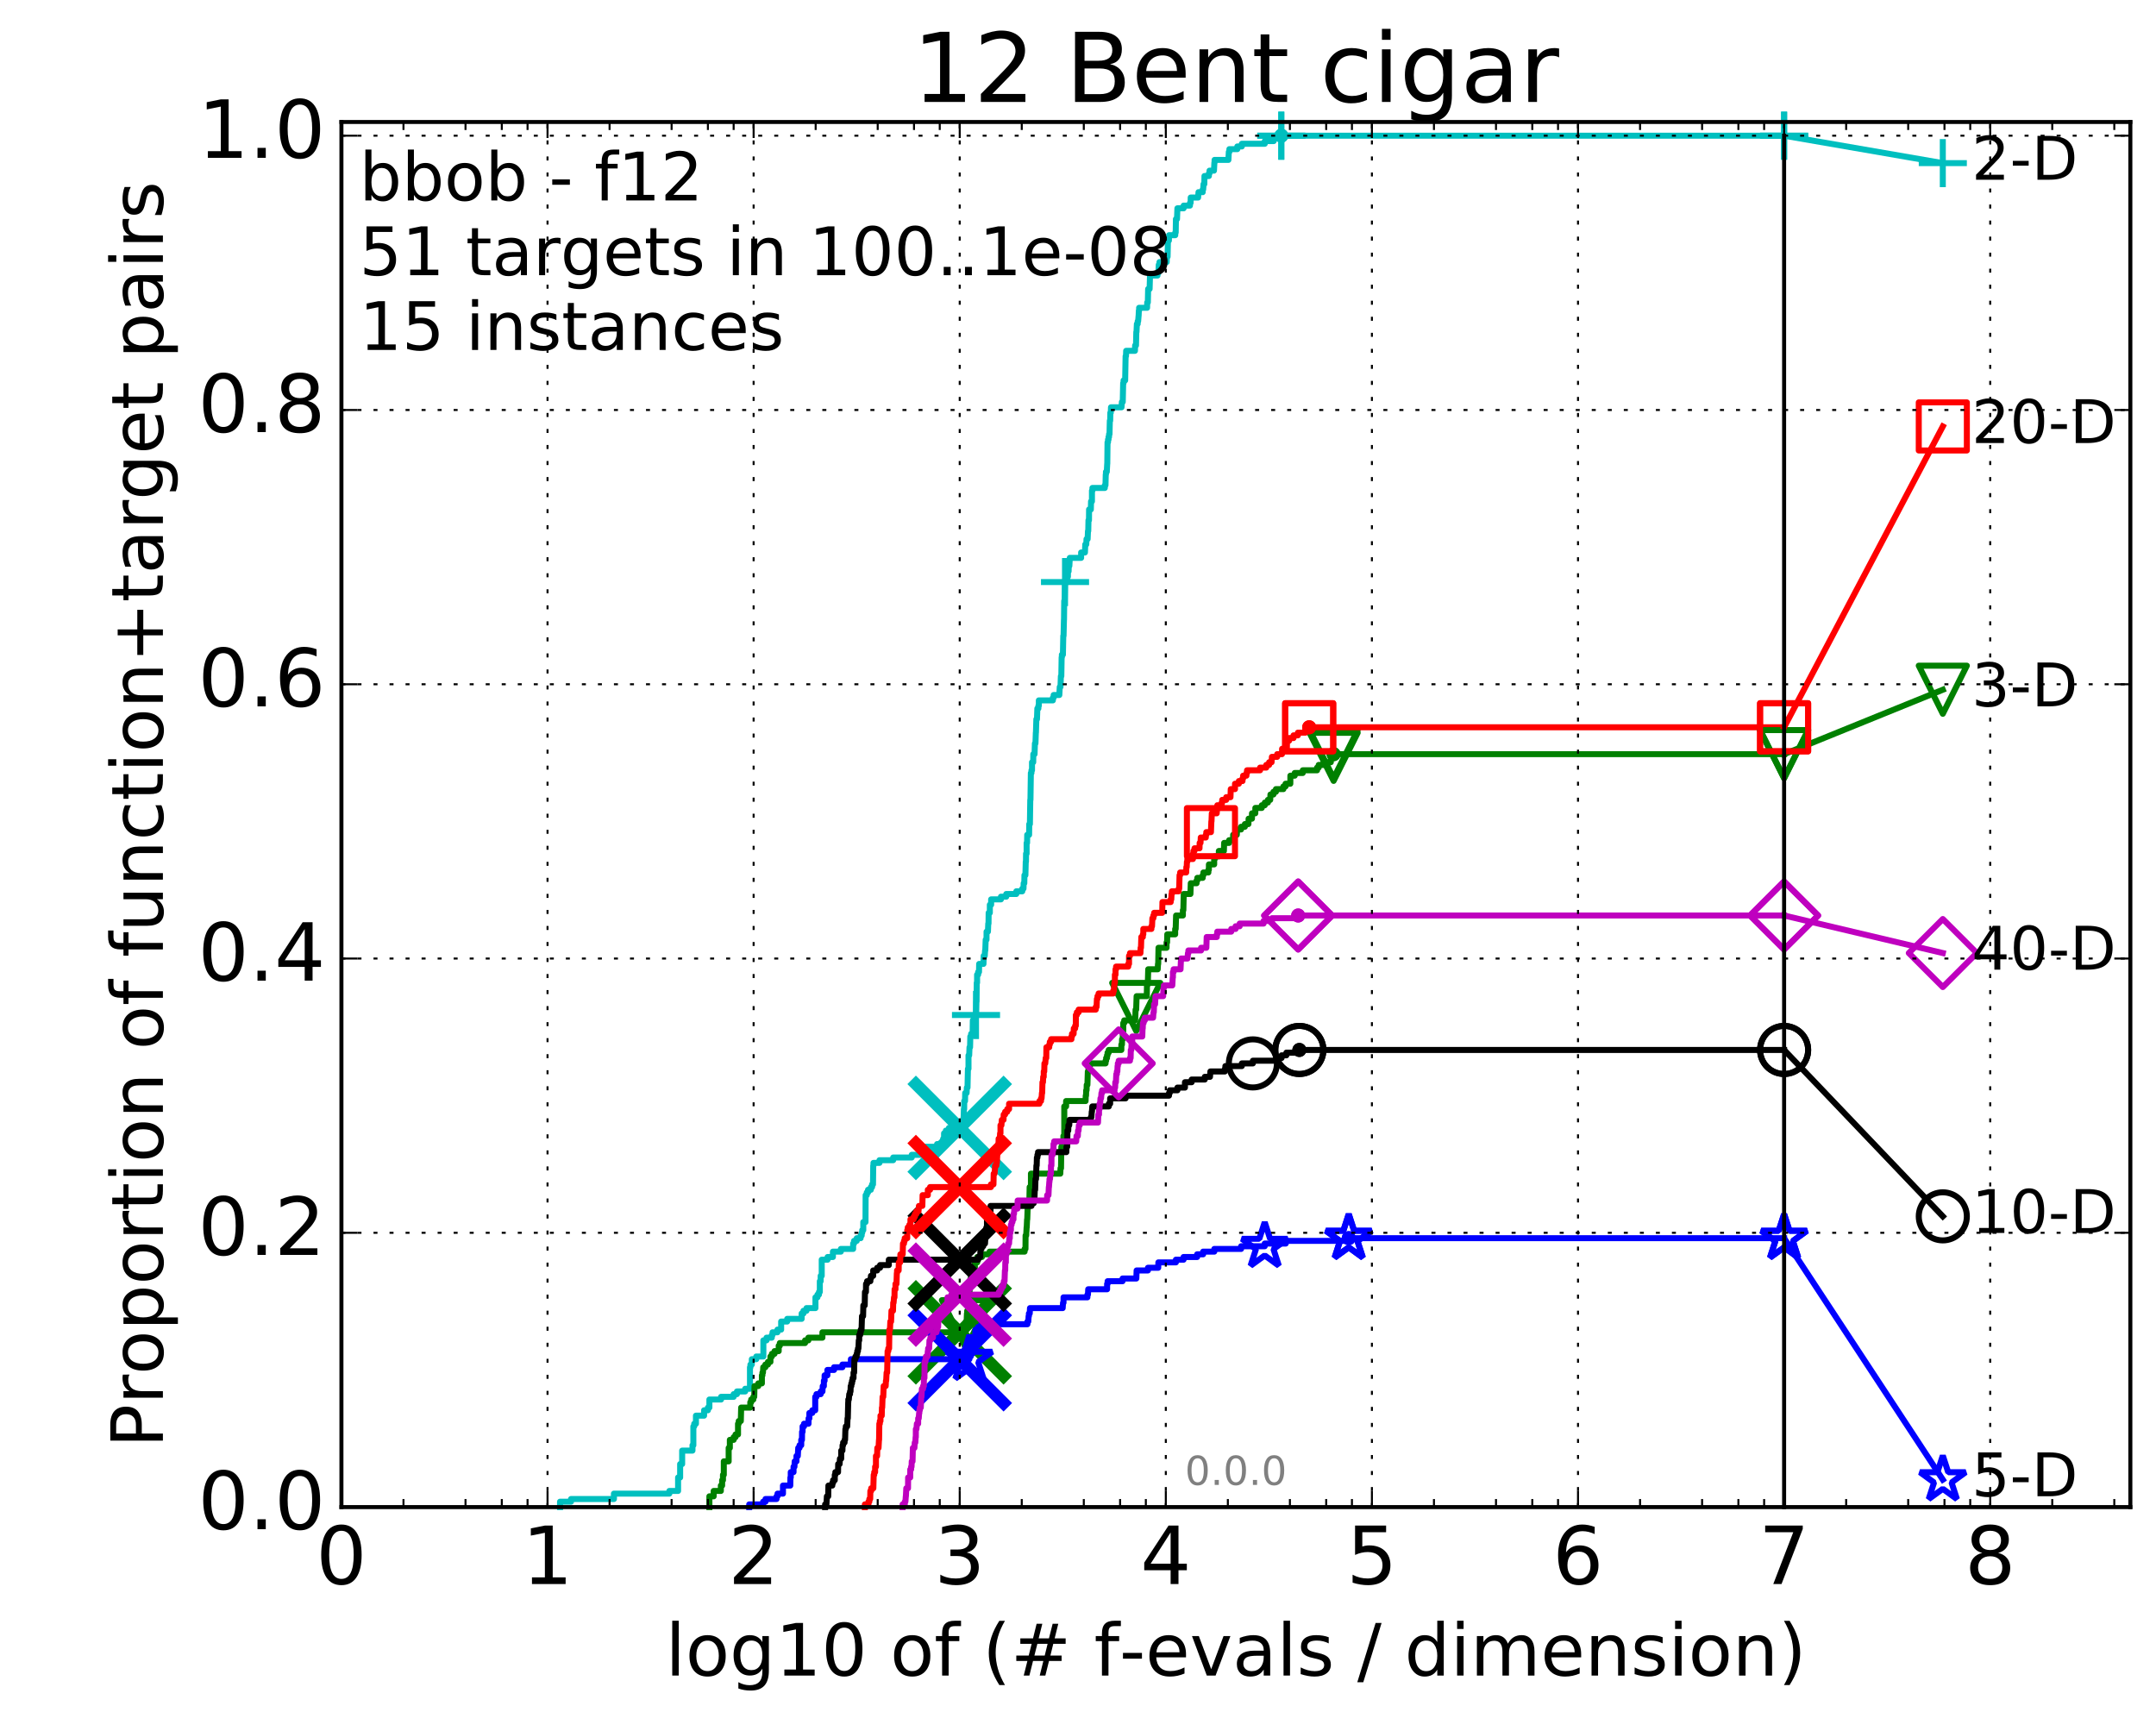 <?xml version="1.0" encoding="utf-8" standalone="no"?>
<!DOCTYPE svg PUBLIC "-//W3C//DTD SVG 1.1//EN"
  "http://www.w3.org/Graphics/SVG/1.1/DTD/svg11.dtd">
<!-- Created with matplotlib (http://matplotlib.org/) -->
<svg height="432pt" version="1.1" viewBox="0 0 538 432" width="538pt" xmlns="http://www.w3.org/2000/svg" xmlns:xlink="http://www.w3.org/1999/xlink">
 <defs>
  <style type="text/css">
*{stroke-linecap:butt;stroke-linejoin:round;stroke-miterlimit:100000;}
  </style>
 </defs>
 <g id="figure_1">
  <g id="patch_1">
   <path d="M 0 432.436 
L 538.8 432.436 
L 538.8 0 
L 0 0 
z
" style="fill:#ffffff;"/>
  </g>
  <g id="axes_1">
   <g id="patch_2">
    <path d="M 85.2 376.036 
L 531.6 376.036 
L 531.6 30.436 
L 85.2 30.436 
z
" style="fill:#ffffff;"/>
   </g>
   <g id="line2d_1">
    <defs>
     <path d="M 0 1.5 
C 0.398 1.5 0.779 1.342 1.061 1.061 
C 1.342 0.779 1.5 0.398 1.5 0 
C 1.5 -0.398 1.342 -0.779 1.061 -1.061 
C 0.779 -1.342 0.398 -1.5 0 -1.5 
C -0.398 -1.5 -0.779 -1.342 -1.061 -1.061 
C -1.342 -0.779 -1.5 -0.398 -1.5 0 
C -1.5 0.398 -1.342 0.779 -1.061 1.061 
C -0.779 1.342 -0.398 1.5 0 1.5 
z
" id="m72715e80b9" style="stroke:#00bfbf;stroke-width:0.5;"/>
    </defs>
    <g>
     <use style="fill:#00bfbf;stroke:#00bfbf;stroke-width:0.5;" x="319.732" xlink:href="#m72715e80b9" y="33.858"/>
     <use style="fill:#00bfbf;stroke:#00bfbf;stroke-width:0.5;" x="319.732" xlink:href="#m72715e80b9" y="33.858"/>
    </g>
   </g>
   <g id="line2d_2">
    <path d="M 139.75 376.036 
L 139.75 374.694 
L 142.489 374.694 
L 142.489 374.023 
L 153.2 374.023 
L 153.2 372.682 
L 167.026 372.682 
L 167.026 372.011 
L 169.207 372.011 
L 169.207 368.656 
L 169.72 368.656 
L 169.72 365.301 
L 170.222 365.301 
L 170.222 361.947 
L 172.798 361.947 
L 172.798 360.605 
L 173.018 360.605 
L 173.018 355.908 
L 173.236 355.908 
L 173.236 355.237 
L 173.665 355.237 
L 173.665 353.224 
L 175.697 353.224 
L 175.697 351.882 
L 176.648 351.882 
L 176.648 351.212 
L 177.017 351.212 
L 177.017 349.199 
L 179.931 349.199 
L 179.931 348.528 
L 183.073 348.528 
L 183.073 347.857 
L 183.895 347.857 
L 183.895 347.186 
L 185.951 347.186 
L 185.951 346.515 
L 187.145 346.515 
L 187.145 341.147 
L 187.261 341.147 
L 187.261 340.477 
L 187.606 340.477 
L 187.606 339.135 
L 188.717 339.135 
L 188.717 338.464 
L 190.488 338.464 
L 190.488 334.438 
L 191.276 334.438 
L 191.276 333.767 
L 192.59 333.767 
L 192.59 333.096 
L 192.771 333.096 
L 192.771 332.425 
L 194.003 332.425 
L 194.003 331.754 
L 194.925 331.754 
L 194.925 329.742 
L 196.433 329.742 
L 196.433 329.071 
L 200.04 329.071 
L 200.04 327.729 
L 200.492 327.729 
L 200.492 327.058 
L 201.247 327.058 
L 201.247 326.387 
L 203.483 326.387 
L 203.483 323.703 
L 203.981 323.703 
L 203.981 323.032 
L 204.361 323.032 
L 204.361 322.361 
L 204.575 322.361 
L 204.575 319.677 
L 204.787 319.677 
L 204.787 318.336 
L 205.05 318.336 
L 205.05 314.31 
L 206.514 314.31 
L 206.514 313.639 
L 207.842 313.639 
L 207.842 312.297 
L 209.824 312.297 
L 209.824 311.626 
L 212.891 311.626 
L 212.891 310.284 
L 213.11 310.284 
L 213.11 309.613 
L 213.791 309.613 
L 213.791 308.942 
L 214.757 308.942 
L 214.757 308.272 
L 215.026 308.272 
L 215.026 307.601 
L 215.159 307.601 
L 215.159 306.93 
L 215.423 306.93 
L 215.423 304.917 
L 215.974 304.917 
L 216.006 298.207 
L 216.292 298.207 
L 216.292 297.537 
L 216.605 297.537 
L 216.605 296.866 
L 217.309 296.866 
L 217.309 296.195 
L 217.609 296.195 
L 217.609 295.524 
L 217.845 295.524 
L 217.904 290.827 
L 217.963 290.827 
L 217.963 290.156 
L 219.463 290.156 
L 219.463 289.485 
L 222.882 289.485 
L 222.882 288.814 
L 227.511 288.814 
L 227.511 288.143 
L 229.813 288.143 
L 229.813 286.802 
L 230.937 286.802 
L 230.937 286.131 
L 233.836 286.131 
L 233.836 285.46 
L 235.364 285.46 
L 235.364 284.118 
L 235.578 284.118 
L 235.578 282.776 
L 236.026 282.776 
L 236.026 282.105 
L 236.782 282.105 
L 236.782 281.434 
L 240.34 281.434 
L 240.447 278.75 
L 240.469 278.75 
L 240.522 276.737 
L 240.597 276.737 
L 240.607 274.725 
L 240.808 274.725 
L 240.85 272.712 
L 241.205 272.712 
L 241.267 271.37 
L 241.431 271.37 
L 241.533 266.673 
L 241.675 266.673 
L 241.675 263.319 
L 241.847 263.319 
L 241.927 261.306 
L 242.067 261.306 
L 242.126 258.622 
L 242.334 258.622 
L 242.334 257.951 
L 242.704 257.951 
L 242.753 254.597 
L 243.011 254.597 
L 243.011 253.926 
L 243.38 253.926 
L 243.38 253.255 
L 243.549 253.255 
L 243.632 249.9 
L 243.679 249.9 
L 243.734 245.203 
L 243.817 245.203 
L 243.817 243.191 
L 244.082 243.191 
L 244.082 242.52 
L 244.299 242.52 
L 244.335 240.507 
L 245.414 240.507 
L 245.466 238.494 
L 245.729 238.494 
L 245.813 237.152 
L 245.864 237.152 
L 245.964 234.468 
L 246.172 234.468 
L 246.18 232.456 
L 246.525 232.456 
L 246.607 230.443 
L 246.671 230.443 
L 246.704 227.759 
L 247.001 227.759 
L 247.001 225.746 
L 247.326 225.746 
L 247.326 224.404 
L 249.773 224.404 
L 249.773 223.733 
L 251.1 223.733 
L 251.1 223.062 
L 253.609 223.062 
L 253.609 222.392 
L 255.095 222.392 
L 255.095 221.721 
L 255.399 221.721 
L 255.442 220.379 
L 255.6 220.379 
L 255.638 218.366 
L 255.875 218.366 
L 255.961 215.011 
L 256.014 215.011 
L 256.036 212.998 
L 256.179 212.998 
L 256.179 210.315 
L 256.295 210.315 
L 256.327 208.302 
L 256.8 208.302 
L 256.836 205.618 
L 256.999 205.618 
L 257.091 199.58 
L 257.137 199.58 
L 257.238 192.87 
L 257.384 192.87 
L 257.384 192.199 
L 257.523 192.199 
L 257.523 190.187 
L 257.825 190.187 
L 257.85 188.174 
L 258.157 188.174 
L 258.249 185.49 
L 258.383 185.49 
L 258.479 182.806 
L 258.503 182.806 
L 258.607 179.452 
L 258.763 179.452 
L 258.857 176.768 
L 259.114 176.768 
L 259.114 176.097 
L 259.229 176.097 
L 259.229 174.755 
L 262.732 174.755 
L 262.732 174.084 
L 262.929 174.084 
L 262.929 173.413 
L 264.341 173.413 
L 264.447 171.4 
L 264.633 171.4 
L 264.727 168.717 
L 264.838 168.717 
L 264.917 164.02 
L 264.974 164.02 
L 264.974 163.349 
L 265.233 163.349 
L 265.328 158.652 
L 265.395 158.652 
L 265.493 154.627 
L 265.51 154.627 
L 265.562 149.93 
L 265.663 149.93 
L 265.76 145.234 
L 266.304 145.234 
L 266.304 143.892 
L 266.485 143.892 
L 266.485 142.55 
L 266.657 142.55 
L 266.697 141.208 
L 266.845 141.208 
L 266.953 139.195 
L 269.78 139.195 
L 269.78 137.853 
L 270.732 137.853 
L 270.812 135.841 
L 271.063 135.841 
L 271.123 134.499 
L 271.403 134.499 
L 271.488 132.486 
L 271.56 132.486 
L 271.613 129.802 
L 271.74 129.802 
L 271.763 127.118 
L 272.206 127.118 
L 272.253 125.106 
L 272.478 125.106 
L 272.483 122.422 
L 272.598 122.422 
L 272.598 121.751 
L 275.688 121.751 
L 275.688 121.08 
L 275.858 121.08 
L 275.925 118.396 
L 275.973 118.396 
L 275.973 117.725 
L 276.184 117.725 
L 276.289 115.712 
L 276.307 115.712 
L 276.369 110.345 
L 276.491 110.345 
L 276.491 109.674 
L 276.62 109.674 
L 276.62 109.003 
L 276.751 109.003 
L 276.751 108.332 
L 276.862 108.332 
L 276.942 104.977 
L 277.029 104.977 
L 277.071 102.965 
L 277.185 102.965 
L 277.236 101.623 
L 279.859 101.623 
L 279.956 100.281 
L 280.167 100.281 
L 280.271 95.584 
L 280.374 95.584 
L 280.374 94.913 
L 280.768 94.913 
L 280.878 88.875 
L 280.974 88.875 
L 281.018 87.533 
L 283.211 87.533 
L 283.252 86.191 
L 283.474 86.191 
L 283.548 82.836 
L 283.6 82.836 
L 283.695 80.824 
L 283.897 80.824 
L 283.897 80.153 
L 284.009 80.153 
L 284.115 78.811 
L 284.127 78.811 
L 284.189 77.469 
L 284.251 77.469 
L 284.251 76.798 
L 286.239 76.798 
L 286.27 75.456 
L 286.429 75.456 
L 286.5 72.101 
L 286.868 72.101 
L 286.968 68.747 
L 288.836 68.747 
L 288.836 68.076 
L 289.07 68.076 
L 289.155 66.063 
L 289.333 66.063 
L 289.333 65.392 
L 291.128 65.392 
L 291.162 64.05 
L 291.355 64.05 
L 291.44 60.025 
L 291.682 60.025 
L 291.727 58.683 
L 293.268 58.683 
L 293.268 58.012 
L 293.38 58.012 
L 293.437 54.657 
L 293.704 54.657 
L 293.805 51.973 
L 295.363 51.973 
L 295.363 51.302 
L 296.939 51.302 
L 296.939 50.631 
L 297.099 50.631 
L 297.126 49.29 
L 298.97 49.29 
L 299.071 47.948 
L 300.116 47.948 
L 300.116 47.277 
L 300.238 47.277 
L 300.329 45.935 
L 300.523 45.935 
L 300.558 43.922 
L 301.662 43.922 
L 301.662 43.251 
L 301.821 43.251 
L 301.821 42.58 
L 302.926 42.58 
L 303.032 40.567 
L 303.082 40.567 
L 303.082 39.896 
L 306.532 39.896 
L 306.634 37.884 
L 306.776 37.884 
L 306.776 37.213 
L 308.755 37.213 
L 308.755 36.542 
L 309.884 36.542 
L 309.884 35.871 
L 315.611 35.871 
L 315.611 35.2 
L 317.833 35.2 
L 317.833 34.529 
L 319.732 34.529 
L 319.732 33.858 
L 445.2 33.858 
L 445.2 33.858 
" style="fill:none;stroke:#00bfbf;stroke-linecap:square;stroke-width:1.5;"/>
   </g>
   <g id="line2d_3">
    <defs>
     <path d="M -6 0 
L 6 0 
M 0 6 
L 0 -6 
" id="m9d64823f66" style="stroke:#00bfbf;stroke-width:1.5;"/>
    </defs>
    <g>
     <use style="fill:none;stroke:#00bfbf;stroke-width:1.5;" x="243.549" xlink:href="#m9d64823f66" y="253.255"/>
     <use style="fill:none;stroke:#00bfbf;stroke-width:1.5;" x="265.76" xlink:href="#m9d64823f66" y="145.234"/>
     <use style="fill:none;stroke:#00bfbf;stroke-width:1.5;" x="319.732" xlink:href="#m9d64823f66" y="33.858"/>
     <use style="fill:none;stroke:#00bfbf;stroke-width:1.5;" x="319.732" xlink:href="#m9d64823f66" y="33.858"/>
     <use style="fill:none;stroke:#00bfbf;stroke-width:1.5;" x="445.2" xlink:href="#m9d64823f66" y="33.858"/>
    </g>
   </g>
   <g id="line2d_4"/>
   <g id="line2d_5">
    <path clip-path="url(#pa8135bc2db)" d="M 239.486 281.434 
" style="fill:none;stroke:#00bfbf;stroke-linecap:square;"/>
    <defs>
     <path d="M -12 12 
L 12 -12 
M -12 -12 
L 12 12 
" id="madff918e04" style="stroke:#00bfbf;stroke-width:3.0;"/>
    </defs>
    <g clip-path="url(#pa8135bc2db)">
     <use style="fill:#00bfbf;stroke:#00bfbf;stroke-width:3.0;" x="239.486" xlink:href="#madff918e04" y="281.434"/>
    </g>
   </g>
   <g id="line2d_6">
    <defs>
     <path d="M 0 1.5 
C 0.398 1.5 0.779 1.342 1.061 1.061 
C 1.342 0.779 1.5 0.398 1.5 0 
C 1.5 -0.398 1.342 -0.779 1.061 -1.061 
C 0.779 -1.342 0.398 -1.5 0 -1.5 
C -0.398 -1.5 -0.779 -1.342 -1.061 -1.061 
C -1.342 -0.779 -1.5 -0.398 -1.5 0 
C -1.5 0.398 -1.342 0.779 -1.061 1.061 
C -0.779 1.342 -0.398 1.5 0 1.5 
z
" id="m52e7ed35f2" style="stroke:#008000;stroke-width:0.5;"/>
    </defs>
    <g>
     <use style="fill:#008000;stroke:#008000;stroke-width:0.5;" x="332.785" xlink:href="#m52e7ed35f2" y="188.174"/>
     <use style="fill:#008000;stroke:#008000;stroke-width:0.5;" x="332.785" xlink:href="#m52e7ed35f2" y="188.174"/>
    </g>
   </g>
   <g id="line2d_7">
    <path d="M 177.017 376.036 
L 177.017 373.352 
L 178.089 373.352 
L 178.089 372.011 
L 179.877 372.011 
L 179.877 370.669 
L 180.197 370.669 
L 180.197 369.327 
L 180.408 369.327 
L 180.408 367.985 
L 180.616 367.985 
L 180.616 364.63 
L 181.829 364.63 
L 181.829 361.276 
L 182.123 361.276 
L 182.123 359.263 
L 183.073 359.263 
L 183.073 358.592 
L 183.534 358.592 
L 183.534 357.921 
L 184.163 357.921 
L 184.163 355.237 
L 184.339 355.237 
L 184.339 354.566 
L 184.861 354.566 
L 184.947 351.212 
L 187.223 351.212 
L 187.223 349.87 
L 187.453 349.87 
L 187.453 349.199 
L 187.983 349.199 
L 187.983 348.528 
L 188.206 348.528 
L 188.279 345.844 
L 189.218 345.844 
L 189.218 345.173 
L 190.118 345.173 
L 190.118 343.16 
L 190.253 343.16 
L 190.253 342.489 
L 190.388 342.489 
L 190.455 341.147 
L 190.984 341.147 
L 190.984 340.477 
L 191.627 340.477 
L 191.627 339.806 
L 192.253 339.806 
L 192.253 338.464 
L 192.62 338.464 
L 192.62 337.793 
L 193.278 337.793 
L 193.278 337.122 
L 194.314 337.122 
L 194.314 335.78 
L 194.594 335.78 
L 194.594 335.109 
L 200.894 335.109 
L 200.894 334.438 
L 201.717 334.438 
L 201.717 333.767 
L 205.223 333.767 
L 205.223 332.425 
L 240.983 332.425 
L 241.032 329.742 
L 241.205 329.742 
L 241.287 327.729 
L 241.349 327.729 
L 241.349 327.058 
L 241.628 327.058 
L 241.628 326.387 
L 241.81 326.387 
L 241.897 322.361 
L 241.95 322.361 
L 241.964 321.019 
L 242.07 321.019 
L 242.176 319.007 
L 242.321 319.007 
L 242.321 318.336 
L 242.458 318.336 
L 242.458 317.665 
L 243.264 317.665 
L 243.264 314.981 
L 243.848 314.981 
L 243.848 313.639 
L 245.04 313.639 
L 245.04 312.968 
L 246.942 312.968 
L 246.942 312.297 
L 255.671 312.297 
L 255.671 311.626 
L 255.893 311.626 
L 255.918 308.272 
L 256.068 308.272 
L 256.177 306.259 
L 256.205 306.259 
L 256.297 304.246 
L 256.335 304.246 
L 256.43 301.562 
L 256.503 301.562 
L 256.503 300.891 
L 256.728 300.891 
L 256.728 299.549 
L 256.868 299.549 
L 256.936 296.195 
L 257.255 296.195 
L 257.255 292.84 
L 264.58 292.84 
L 264.64 291.498 
L 264.763 291.498 
L 264.837 286.131 
L 265.059 286.131 
L 265.059 285.46 
L 265.355 285.46 
L 265.355 283.447 
L 265.574 283.447 
L 265.574 276.067 
L 266.032 276.067 
L 266.032 274.725 
L 270.891 274.725 
L 270.929 273.383 
L 271.006 273.383 
L 271.042 272.041 
L 271.143 272.041 
L 271.176 270.699 
L 271.346 270.699 
L 271.455 267.344 
L 271.622 267.344 
L 271.622 266.002 
L 271.972 266.002 
L 271.972 265.332 
L 275.879 265.332 
L 275.879 264.661 
L 276.023 264.661 
L 276.023 263.99 
L 276.241 263.99 
L 276.241 263.319 
L 276.376 263.319 
L 276.376 262.648 
L 276.66 262.648 
L 276.66 261.977 
L 279.818 261.977 
L 279.818 260.635 
L 279.963 260.635 
L 279.998 259.293 
L 280.165 259.293 
L 280.181 257.28 
L 280.294 257.28 
L 280.294 255.267 
L 280.532 255.267 
L 280.532 254.597 
L 283.268 254.597 
L 283.371 251.913 
L 283.515 251.913 
L 283.626 248.558 
L 286.165 248.558 
L 286.211 245.874 
L 286.305 245.874 
L 286.305 245.203 
L 286.427 245.203 
L 286.524 241.849 
L 288.891 241.849 
L 288.964 240.507 
L 289.014 240.507 
L 289.09 236.481 
L 291.1 236.481 
L 291.103 235.139 
L 291.23 235.139 
L 291.278 233.127 
L 293.247 233.127 
L 293.247 231.785 
L 293.374 231.785 
L 293.477 228.43 
L 295.174 228.43 
L 295.174 227.088 
L 295.29 227.088 
L 295.384 223.062 
L 297.054 223.062 
L 297.142 220.379 
L 298.59 220.379 
L 298.59 219.708 
L 298.771 219.708 
L 298.771 219.037 
L 300.12 219.037 
L 300.12 218.366 
L 300.289 218.366 
L 300.289 217.695 
L 301.53 217.695 
L 301.53 217.024 
L 301.659 217.024 
L 301.668 215.682 
L 302.98 215.682 
L 302.98 214.34 
L 303.134 214.34 
L 303.134 213.669 
L 304.147 213.669 
L 304.147 212.327 
L 305.405 212.327 
L 305.466 210.315 
L 306.709 210.315 
L 306.709 209.644 
L 307.714 209.644 
L 307.714 208.302 
L 308.627 208.302 
L 308.711 206.96 
L 309.696 206.96 
L 309.696 206.289 
L 310.639 206.289 
L 310.639 205.618 
L 311.526 205.618 
L 311.572 204.276 
L 312.41 204.276 
L 312.414 202.934 
L 313.245 202.934 
L 313.251 201.592 
L 314.86 201.592 
L 314.86 200.922 
L 315.612 200.922 
L 315.612 200.251 
L 316.387 200.251 
L 316.387 199.58 
L 316.964 199.58 
L 317.022 198.238 
L 317.771 198.238 
L 317.771 197.567 
L 318.389 197.567 
L 318.389 196.896 
L 320.247 196.896 
L 320.247 196.225 
L 320.791 196.225 
L 320.791 195.554 
L 321.98 195.554 
L 321.997 193.541 
L 323.082 193.541 
L 323.082 192.87 
L 325.088 192.87 
L 325.088 192.199 
L 328.656 192.199 
L 328.656 191.528 
L 329.065 191.528 
L 329.065 190.857 
L 330.259 190.857 
L 330.259 190.187 
L 332.088 190.187 
L 332.1 188.845 
L 332.785 188.845 
L 332.785 188.174 
L 445.2 188.174 
L 445.2 188.174 
" style="fill:none;stroke:#008000;stroke-linecap:square;stroke-width:1.5;"/>
   </g>
   <g id="line2d_8">
    <defs>
     <path d="M -0 6 
L 6 -6 
L -6 -6 
z
" id="m1fe9450788" style="stroke:#008000;stroke-linejoin:miter;stroke-width:1.5;"/>
    </defs>
    <g>
     <use style="fill:none;stroke:#008000;stroke-linejoin:miter;stroke-width:1.5;" x="241.032" xlink:href="#m1fe9450788" y="330.412"/>
     <use style="fill:none;stroke:#008000;stroke-linejoin:miter;stroke-width:1.5;" x="283.528" xlink:href="#m1fe9450788" y="251.242"/>
     <use style="fill:none;stroke:#008000;stroke-linejoin:miter;stroke-width:1.5;" x="332.785" xlink:href="#m1fe9450788" y="188.845"/>
     <use style="fill:none;stroke:#008000;stroke-linejoin:miter;stroke-width:1.5;" x="332.785" xlink:href="#m1fe9450788" y="188.174"/>
     <use style="fill:none;stroke:#008000;stroke-linejoin:miter;stroke-width:1.5;" x="445.2" xlink:href="#m1fe9450788" y="188.174"/>
    </g>
   </g>
   <g id="line2d_9"/>
   <g id="line2d_10">
    <path clip-path="url(#pa8135bc2db)" d="M 239.486 332.425 
" style="fill:none;stroke:#008000;stroke-linecap:square;"/>
    <defs>
     <path d="M -12 12 
L 12 -12 
M -12 -12 
L 12 12 
" id="ma2397f09bf" style="stroke:#008000;stroke-width:3.0;"/>
    </defs>
    <g clip-path="url(#pa8135bc2db)">
     <use style="fill:#008000;stroke:#008000;stroke-width:3.0;" x="239.486" xlink:href="#ma2397f09bf" y="332.425"/>
    </g>
   </g>
   <g id="line2d_11">
    <defs>
     <path d="M 0 1.5 
C 0.398 1.5 0.779 1.342 1.061 1.061 
C 1.342 0.779 1.5 0.398 1.5 0 
C 1.5 -0.398 1.342 -0.779 1.061 -1.061 
C 0.779 -1.342 0.398 -1.5 0 -1.5 
C -0.398 -1.5 -0.779 -1.342 -1.061 -1.061 
C -1.342 -0.779 -1.5 -0.398 -1.5 0 
C -1.5 0.398 -1.342 0.779 -1.061 1.061 
C -0.779 1.342 -0.398 1.5 0 1.5 
z
" id="m15b25fed66" style="stroke:#0000ff;stroke-width:0.5;"/>
    </defs>
    <g>
     <use style="fill:#0000ff;stroke:#0000ff;stroke-width:0.5;" x="336.56" xlink:href="#m15b25fed66" y="308.942"/>
     <use style="fill:#0000ff;stroke:#0000ff;stroke-width:0.5;" x="336.56" xlink:href="#m15b25fed66" y="308.942"/>
    </g>
   </g>
   <g id="line2d_12">
    <path d="M 186.958 376.036 
L 186.958 375.365 
L 190.428 375.365 
L 190.428 374.694 
L 191.023 374.694 
L 191.023 374.023 
L 193.779 374.023 
L 193.779 373.352 
L 194.02 373.352 
L 194.02 372.682 
L 195.38 372.682 
L 195.38 370.669 
L 197.202 370.669 
L 197.232 368.656 
L 197.321 368.656 
L 197.321 367.314 
L 198.018 367.314 
L 198.018 365.972 
L 198.246 365.972 
L 198.302 364.63 
L 198.749 364.63 
L 198.749 363.288 
L 199.079 363.288 
L 199.188 361.276 
L 199.511 361.276 
L 199.511 360.605 
L 199.935 360.605 
L 199.935 359.263 
L 200.118 359.263 
L 200.144 357.25 
L 200.274 357.25 
L 200.274 355.908 
L 200.633 355.908 
L 200.633 355.237 
L 201.749 355.237 
L 201.773 353.895 
L 201.966 353.895 
L 201.966 352.553 
L 202.697 352.553 
L 202.697 351.882 
L 203.427 351.882 
L 203.427 348.528 
L 203.739 348.528 
L 203.739 347.857 
L 204.798 347.857 
L 204.798 347.186 
L 205.237 347.186 
L 205.299 345.844 
L 205.586 345.844 
L 205.586 344.502 
L 205.769 344.502 
L 205.769 343.16 
L 206.465 343.16 
L 206.465 341.818 
L 208.126 341.818 
L 208.126 341.147 
L 210.208 341.147 
L 210.208 340.477 
L 212.325 340.477 
L 212.325 339.135 
L 241.901 339.135 
L 241.901 338.464 
L 242.227 338.464 
L 242.227 337.793 
L 242.634 337.793 
L 242.634 336.451 
L 242.781 336.451 
L 242.781 335.78 
L 243.198 335.78 
L 243.303 333.096 
L 243.356 333.096 
L 243.42 331.754 
L 244.073 331.754 
L 244.073 331.083 
L 244.817 331.083 
L 244.817 330.412 
L 256.38 330.412 
L 256.38 329.742 
L 256.597 329.742 
L 256.676 328.4 
L 256.748 328.4 
L 256.748 327.729 
L 256.958 327.729 
L 257.021 326.387 
L 265.177 326.387 
L 265.266 325.045 
L 265.389 325.045 
L 265.389 323.703 
L 271.345 323.703 
L 271.345 323.032 
L 271.481 323.032 
L 271.548 321.69 
L 276.262 321.69 
L 276.262 320.348 
L 276.391 320.348 
L 276.391 319.677 
L 280.114 319.677 
L 280.114 319.007 
L 283.554 319.007 
L 283.628 316.994 
L 286.452 316.994 
L 286.452 316.323 
L 289.019 316.323 
L 289.056 314.981 
L 293.424 314.981 
L 293.424 314.31 
L 295.342 314.31 
L 295.342 313.639 
L 298.729 313.639 
L 298.729 312.968 
L 300.224 312.968 
L 300.224 312.297 
L 303.013 312.297 
L 303.013 311.626 
L 309.7 311.626 
L 309.7 310.955 
L 315.592 310.955 
L 315.592 310.284 
L 320.843 310.284 
L 320.843 309.613 
L 336.56 309.613 
L 336.56 308.942 
L 445.2 308.942 
L 445.2 308.942 
" style="fill:none;stroke:#0000ff;stroke-linecap:square;stroke-width:1.5;"/>
   </g>
   <g id="line2d_13">
    <defs>
     <path d="M 0 -6 
L -1.347 -1.854 
L -5.706 -1.854 
L -2.18 0.708 
L -3.527 4.854 
L -0 2.292 
L 3.527 4.854 
L 2.18 0.708 
L 5.706 -1.854 
L 1.347 -1.854 
z
" id="m8376dfc40b" style="stroke:#0000ff;stroke-linejoin:bevel;stroke-width:1.5;"/>
    </defs>
    <g>
     <use style="fill:none;stroke:#0000ff;stroke-linejoin:bevel;stroke-width:1.5;" x="241.901" xlink:href="#m8376dfc40b" y="339.135"/>
     <use style="fill:none;stroke:#0000ff;stroke-linejoin:bevel;stroke-width:1.5;" x="315.592" xlink:href="#m8376dfc40b" y="310.955"/>
     <use style="fill:none;stroke:#0000ff;stroke-linejoin:bevel;stroke-width:1.5;" x="336.56" xlink:href="#m8376dfc40b" y="308.942"/>
     <use style="fill:none;stroke:#0000ff;stroke-linejoin:bevel;stroke-width:1.5;" x="336.56" xlink:href="#m8376dfc40b" y="308.942"/>
     <use style="fill:none;stroke:#0000ff;stroke-linejoin:bevel;stroke-width:1.5;" x="445.2" xlink:href="#m8376dfc40b" y="308.942"/>
    </g>
   </g>
   <g id="line2d_14"/>
   <g id="line2d_15">
    <path clip-path="url(#pa8135bc2db)" d="M 239.486 339.135 
" style="fill:none;stroke:#0000ff;stroke-linecap:square;"/>
    <defs>
     <path d="M -12 12 
L 12 -12 
M -12 -12 
L 12 12 
" id="m14f1b8e94c" style="stroke:#0000ff;stroke-width:3.0;"/>
    </defs>
    <g clip-path="url(#pa8135bc2db)">
     <use style="fill:#0000ff;stroke:#0000ff;stroke-width:3.0;" x="239.486" xlink:href="#m14f1b8e94c" y="339.135"/>
    </g>
   </g>
   <g id="line2d_16">
    <defs>
     <path d="M 0 1.5 
C 0.398 1.5 0.779 1.342 1.061 1.061 
C 1.342 0.779 1.5 0.398 1.5 0 
C 1.5 -0.398 1.342 -0.779 1.061 -1.061 
C 0.779 -1.342 0.398 -1.5 0 -1.5 
C -0.398 -1.5 -0.779 -1.342 -1.061 -1.061 
C -1.342 -0.779 -1.5 -0.398 -1.5 0 
C -1.5 0.398 -1.342 0.779 -1.061 1.061 
C -0.779 1.342 -0.398 1.5 0 1.5 
z
" id="mb5284eac8f" style="stroke:#000000;stroke-width:0.5;"/>
    </defs>
    <g>
     <use style="stroke:#000000;stroke-width:0.5;" x="324.235" xlink:href="#mb5284eac8f" y="261.977"/>
     <use style="stroke:#000000;stroke-width:0.5;" x="324.235" xlink:href="#mb5284eac8f" y="261.977"/>
    </g>
   </g>
   <g id="line2d_17">
    <path d="M 205.89 376.036 
L 205.89 375.365 
L 206.229 375.365 
L 206.338 373.352 
L 206.67 373.352 
L 206.718 370.669 
L 207.685 370.669 
L 207.685 369.998 
L 207.888 369.998 
L 207.888 369.327 
L 208.307 369.327 
L 208.307 367.985 
L 208.451 367.985 
L 208.451 367.314 
L 209.122 367.314 
L 209.157 365.301 
L 209.51 365.301 
L 209.595 363.959 
L 209.908 363.959 
L 209.917 361.947 
L 210.217 361.947 
L 210.25 360.605 
L 210.39 360.605 
L 210.39 359.934 
L 210.749 359.934 
L 210.749 359.263 
L 210.878 359.263 
L 210.958 356.579 
L 211.062 356.579 
L 211.062 355.908 
L 211.402 355.908 
L 211.488 353.895 
L 211.559 353.895 
L 211.66 349.87 
L 211.683 349.87 
L 211.683 349.199 
L 211.814 349.199 
L 211.922 347.857 
L 212.113 347.857 
L 212.113 347.186 
L 212.235 347.186 
L 212.28 345.844 
L 212.438 345.844 
L 212.438 345.173 
L 212.61 345.173 
L 212.61 344.502 
L 212.758 344.502 
L 212.758 343.831 
L 212.986 343.831 
L 212.986 342.489 
L 213.132 342.489 
L 213.204 339.135 
L 213.464 339.135 
L 213.464 338.464 
L 213.769 338.464 
L 213.769 337.793 
L 213.917 337.793 
L 213.917 337.122 
L 214.092 337.122 
L 214.092 336.451 
L 214.21 336.451 
L 214.3 334.438 
L 214.403 334.438 
L 214.403 333.096 
L 214.642 333.096 
L 214.642 332.425 
L 214.791 332.425 
L 214.791 331.754 
L 214.993 331.754 
L 215.099 328.4 
L 215.371 328.4 
L 215.436 325.716 
L 215.775 325.716 
L 215.839 322.361 
L 216.082 322.361 
L 216.108 320.348 
L 216.367 320.348 
L 216.367 319.677 
L 217.188 319.677 
L 217.188 319.007 
L 217.327 319.007 
L 217.327 318.336 
L 217.892 318.336 
L 217.892 316.994 
L 218.88 316.994 
L 218.88 316.323 
L 219.61 316.323 
L 219.61 315.652 
L 221.794 315.652 
L 221.794 314.31 
L 244.117 314.31 
L 244.117 313.639 
L 244.591 313.639 
L 244.671 311.626 
L 244.933 311.626 
L 244.933 310.955 
L 245.354 310.955 
L 245.354 310.284 
L 245.796 310.284 
L 245.872 308.942 
L 245.922 308.942 
L 245.922 307.601 
L 246.034 307.601 
L 246.137 306.259 
L 246.286 306.259 
L 246.286 303.575 
L 246.493 303.575 
L 246.493 302.904 
L 246.977 302.904 
L 246.977 302.233 
L 247.171 302.233 
L 247.171 300.891 
L 257.403 300.891 
L 257.403 300.22 
L 257.956 300.22 
L 257.956 299.549 
L 258.111 299.549 
L 258.216 296.866 
L 258.306 296.866 
L 258.388 294.182 
L 258.524 294.182 
L 258.619 290.827 
L 258.688 290.827 
L 258.744 288.814 
L 258.88 288.814 
L 258.88 288.143 
L 259.025 288.143 
L 259.025 287.472 
L 266.092 287.472 
L 266.124 286.131 
L 266.313 286.131 
L 266.361 282.105 
L 266.565 282.105 
L 266.611 280.763 
L 266.809 280.763 
L 266.889 279.421 
L 272.207 279.421 
L 272.207 278.75 
L 272.353 278.75 
L 272.429 277.408 
L 272.477 277.408 
L 272.57 276.067 
L 276.691 276.067 
L 276.691 275.396 
L 277.021 275.396 
L 277.021 274.054 
L 280.887 274.054 
L 280.887 273.383 
L 291.708 273.383 
L 291.708 272.712 
L 291.904 272.712 
L 291.904 272.041 
L 293.807 272.041 
L 293.807 271.37 
L 295.688 271.37 
L 295.688 270.028 
L 297.361 270.028 
L 297.361 269.357 
L 300.635 269.357 
L 300.635 268.686 
L 301.937 268.686 
L 302.035 267.344 
L 305.653 267.344 
L 305.653 266.673 
L 305.776 266.673 
L 305.776 266.002 
L 309.884 266.002 
L 309.884 265.332 
L 312.641 265.332 
L 312.641 264.661 
L 318.498 264.661 
L 318.498 263.99 
L 319.803 263.99 
L 319.803 263.319 
L 320.996 263.319 
L 320.996 262.648 
L 324.235 262.648 
L 324.235 261.977 
L 445.2 261.977 
L 445.2 261.977 
" style="fill:none;stroke:#000000;stroke-linecap:square;stroke-width:1.5;"/>
   </g>
   <g id="line2d_18">
    <defs>
     <path d="M 0 6 
C 1.591 6 3.117 5.368 4.243 4.243 
C 5.368 3.117 6 1.591 6 0 
C 6 -1.591 5.368 -3.117 4.243 -4.243 
C 3.117 -5.368 1.591 -6 0 -6 
C -1.591 -6 -3.117 -5.368 -4.243 -4.243 
C -5.368 -3.117 -6 -1.591 -6 0 
C -6 1.591 -5.368 3.117 -4.243 4.243 
C -3.117 5.368 -1.591 6 0 6 
z
" id="md7b9522a61" style="stroke:#000000;stroke-width:1.5;"/>
    </defs>
    <g>
     <use style="fill:none;stroke:#000000;stroke-width:1.5;" x="312.641" xlink:href="#md7b9522a61" y="265.332"/>
     <use style="fill:none;stroke:#000000;stroke-width:1.5;" x="324.235" xlink:href="#md7b9522a61" y="261.977"/>
     <use style="fill:none;stroke:#000000;stroke-width:1.5;" x="324.235" xlink:href="#md7b9522a61" y="261.977"/>
     <use style="fill:none;stroke:#000000;stroke-width:1.5;" x="445.2" xlink:href="#md7b9522a61" y="261.977"/>
    </g>
   </g>
   <g id="line2d_19"/>
   <g id="line2d_20">
    <path clip-path="url(#pa8135bc2db)" d="M 239.486 314.31 
" style="fill:none;stroke:#000000;stroke-linecap:square;"/>
    <defs>
     <path d="M -12 12 
L 12 -12 
M -12 -12 
L 12 12 
" id="m9104301af3" style="stroke:#000000;stroke-width:3.0;"/>
    </defs>
    <g clip-path="url(#pa8135bc2db)">
     <use style="stroke:#000000;stroke-width:3.0;" x="239.486" xlink:href="#m9104301af3" y="314.31"/>
    </g>
   </g>
   <g id="line2d_21">
    <defs>
     <path d="M 0 1.5 
C 0.398 1.5 0.779 1.342 1.061 1.061 
C 1.342 0.779 1.5 0.398 1.5 0 
C 1.5 -0.398 1.342 -0.779 1.061 -1.061 
C 0.779 -1.342 0.398 -1.5 0 -1.5 
C -0.398 -1.5 -0.779 -1.342 -1.061 -1.061 
C -1.342 -0.779 -1.5 -0.398 -1.5 0 
C -1.5 0.398 -1.342 0.779 -1.061 1.061 
C -0.779 1.342 -0.398 1.5 0 1.5 
z
" id="me903492103" style="stroke:#ff0000;stroke-width:0.5;"/>
    </defs>
    <g>
     <use style="fill:#ff0000;stroke:#ff0000;stroke-width:0.5;" x="326.688" xlink:href="#me903492103" y="181.464"/>
     <use style="fill:#ff0000;stroke:#ff0000;stroke-width:0.5;" x="326.688" xlink:href="#me903492103" y="181.464"/>
    </g>
   </g>
   <g id="line2d_22">
    <path d="M 215.813 376.036 
L 215.813 375.365 
L 216.707 375.365 
L 216.707 374.694 
L 216.932 374.694 
L 216.932 374.023 
L 217.143 374.023 
L 217.188 372.011 
L 217.396 372.011 
L 217.396 371.34 
L 217.93 371.34 
L 218.021 367.985 
L 218.152 367.985 
L 218.152 367.314 
L 218.372 367.314 
L 218.372 365.972 
L 218.58 365.972 
L 218.58 363.288 
L 218.869 363.288 
L 218.922 361.276 
L 219.226 361.276 
L 219.336 359.263 
L 219.364 359.263 
L 219.427 355.237 
L 219.55 355.237 
L 219.55 354.566 
L 219.71 354.566 
L 219.71 353.224 
L 220.027 353.224 
L 220.073 351.212 
L 220.139 351.212 
L 220.235 348.528 
L 220.406 348.528 
L 220.508 345.844 
L 221.006 345.844 
L 221.075 344.502 
L 221.136 344.502 
L 221.238 342.489 
L 221.376 342.489 
L 221.487 337.122 
L 221.661 337.122 
L 221.661 336.451 
L 221.866 336.451 
L 221.93 331.754 
L 222.079 331.754 
L 222.169 329.742 
L 222.359 329.742 
L 222.455 327.058 
L 222.835 327.058 
L 222.891 325.045 
L 222.983 325.045 
L 223.09 323.703 
L 223.204 323.703 
L 223.234 321.69 
L 223.452 321.69 
L 223.452 320.348 
L 223.701 320.348 
L 223.795 317.665 
L 223.843 317.665 
L 223.843 316.994 
L 224.246 316.994 
L 224.286 314.981 
L 224.627 314.981 
L 224.677 312.968 
L 225.253 312.968 
L 225.325 310.284 
L 225.578 310.284 
L 225.578 309.613 
L 225.758 309.613 
L 225.758 308.942 
L 226.389 308.942 
L 226.389 306.93 
L 226.521 306.93 
L 226.521 306.259 
L 226.923 306.259 
L 226.923 305.588 
L 227.19 305.588 
L 227.192 304.246 
L 228.002 304.246 
L 228.002 303.575 
L 228.313 303.575 
L 228.313 302.904 
L 228.662 302.904 
L 228.662 302.233 
L 229.203 302.233 
L 229.307 300.891 
L 230.158 300.891 
L 230.224 298.207 
L 231.527 298.207 
L 231.527 296.866 
L 232.086 296.866 
L 232.086 296.195 
L 247.266 296.195 
L 247.266 295.524 
L 247.904 295.524 
L 247.959 292.84 
L 248.179 292.84 
L 248.288 291.498 
L 248.299 291.498 
L 248.299 290.827 
L 248.636 290.827 
L 248.636 290.156 
L 248.752 290.156 
L 248.86 288.143 
L 248.866 288.143 
L 248.866 287.472 
L 248.991 287.472 
L 248.991 286.802 
L 249.142 286.802 
L 249.195 284.118 
L 249.492 284.118 
L 249.558 282.776 
L 249.655 282.776 
L 249.656 280.763 
L 249.893 280.763 
L 249.991 279.421 
L 250.413 279.421 
L 250.453 278.079 
L 250.813 278.079 
L 250.813 277.408 
L 251.341 277.408 
L 251.341 276.737 
L 251.802 276.737 
L 251.802 275.396 
L 259.371 275.396 
L 259.371 274.725 
L 259.771 274.725 
L 259.771 274.054 
L 259.91 274.054 
L 260 272.712 
L 260.06 272.712 
L 260.134 270.028 
L 260.259 270.028 
L 260.313 268.686 
L 260.449 268.686 
L 260.449 267.344 
L 260.576 267.344 
L 260.626 265.332 
L 260.832 265.332 
L 260.938 263.99 
L 261.081 263.99 
L 261.117 261.306 
L 261.819 261.306 
L 261.819 260.635 
L 261.964 260.635 
L 261.964 259.964 
L 262.288 259.964 
L 262.288 259.293 
L 267.363 259.293 
L 267.363 258.622 
L 267.501 258.622 
L 267.501 257.951 
L 267.907 257.951 
L 267.951 256.609 
L 268.287 256.609 
L 268.287 255.938 
L 268.456 255.938 
L 268.468 253.255 
L 268.709 253.255 
L 268.709 252.584 
L 269.16 252.584 
L 269.16 251.913 
L 273.429 251.913 
L 273.429 251.242 
L 273.633 251.242 
L 273.721 249.229 
L 273.862 249.229 
L 273.862 248.558 
L 274.136 248.558 
L 274.136 247.887 
L 277.785 247.887 
L 277.785 247.216 
L 277.966 247.216 
L 278.027 245.874 
L 278.087 245.874 
L 278.087 245.203 
L 278.204 245.203 
L 278.204 243.191 
L 278.36 243.191 
L 278.36 241.849 
L 278.499 241.849 
L 278.499 241.178 
L 281.535 241.178 
L 281.535 240.507 
L 281.734 240.507 
L 281.734 238.494 
L 281.97 238.494 
L 281.97 237.823 
L 284.579 237.823 
L 284.63 236.481 
L 284.716 236.481 
L 284.803 233.797 
L 285.18 233.797 
L 285.18 233.127 
L 285.295 233.127 
L 285.295 231.785 
L 287.317 231.785 
L 287.317 231.114 
L 287.47 231.114 
L 287.562 229.101 
L 287.804 229.101 
L 287.804 228.43 
L 287.997 228.43 
L 287.997 227.759 
L 290.017 227.759 
L 290.072 225.075 
L 292.131 225.075 
L 292.131 224.404 
L 292.278 224.404 
L 292.339 223.062 
L 292.426 223.062 
L 292.426 222.392 
L 294.128 222.392 
L 294.128 221.721 
L 294.254 221.721 
L 294.342 218.366 
L 294.489 218.366 
L 294.489 217.695 
L 295.997 217.695 
L 296.035 216.353 
L 296.129 216.353 
L 296.183 215.011 
L 296.284 215.011 
L 296.284 214.34 
L 297.677 214.34 
L 297.696 212.998 
L 297.803 212.998 
L 297.803 212.327 
L 298.069 212.327 
L 298.069 211.657 
L 299.322 211.657 
L 299.357 210.315 
L 299.573 210.315 
L 299.634 208.973 
L 300.889 208.973 
L 300.889 208.302 
L 301.015 208.302 
L 301.015 207.631 
L 302.174 207.631 
L 302.276 204.947 
L 302.313 204.947 
L 302.392 202.934 
L 303.617 202.934 
L 303.712 201.592 
L 303.763 201.592 
L 303.763 200.922 
L 304.848 200.922 
L 304.848 200.251 
L 304.985 200.251 
L 304.985 199.58 
L 305.983 199.58 
L 305.983 198.909 
L 307.049 198.909 
L 307.119 196.896 
L 308.175 196.896 
L 308.177 195.554 
L 309.138 195.554 
L 309.138 194.883 
L 310.05 194.883 
L 310.05 194.212 
L 310.204 194.212 
L 310.204 193.541 
L 311.031 193.541 
L 311.031 192.87 
L 311.178 192.87 
L 311.178 192.199 
L 314.432 192.199 
L 314.432 191.528 
L 315.98 191.528 
L 315.98 190.857 
L 316.696 190.857 
L 316.696 190.187 
L 317.304 190.187 
L 317.389 188.845 
L 318.703 188.845 
L 318.703 188.174 
L 319.901 188.174 
L 319.93 186.832 
L 321.116 186.832 
L 321.16 184.819 
L 321.687 184.819 
L 321.687 184.148 
L 322.786 184.148 
L 322.786 183.477 
L 323.872 183.477 
L 323.872 182.806 
L 325.769 182.806 
L 325.769 182.135 
L 326.688 182.135 
L 326.688 181.464 
L 445.2 181.464 
L 445.2 181.464 
" style="fill:none;stroke:#ff0000;stroke-linecap:square;stroke-width:1.5;"/>
   </g>
   <g id="line2d_23">
    <defs>
     <path d="M -6 6 
L 6 6 
L 6 -6 
L -6 -6 
z
" id="m2e491bd28d" style="stroke:#ff0000;stroke-linejoin:miter;stroke-width:1.5;"/>
    </defs>
    <g>
     <use style="fill:none;stroke:#ff0000;stroke-linejoin:miter;stroke-width:1.5;" x="302.174" xlink:href="#m2e491bd28d" y="207.631"/>
     <use style="fill:none;stroke:#ff0000;stroke-linejoin:miter;stroke-width:1.5;" x="326.688" xlink:href="#m2e491bd28d" y="181.464"/>
     <use style="fill:none;stroke:#ff0000;stroke-linejoin:miter;stroke-width:1.5;" x="326.688" xlink:href="#m2e491bd28d" y="181.464"/>
     <use style="fill:none;stroke:#ff0000;stroke-linejoin:miter;stroke-width:1.5;" x="445.2" xlink:href="#m2e491bd28d" y="181.464"/>
    </g>
   </g>
   <g id="line2d_24"/>
   <g id="line2d_25">
    <path clip-path="url(#pa8135bc2db)" d="M 239.486 296.195 
" style="fill:none;stroke:#ff0000;stroke-linecap:square;"/>
    <defs>
     <path d="M -12 12 
L 12 -12 
M -12 -12 
L 12 12 
" id="madec5d51c5" style="stroke:#ff0000;stroke-width:3.0;"/>
    </defs>
    <g clip-path="url(#pa8135bc2db)">
     <use style="fill:#ff0000;stroke:#ff0000;stroke-width:3.0;" x="239.486" xlink:href="#madec5d51c5" y="296.195"/>
    </g>
   </g>
   <g id="line2d_26">
    <defs>
     <path d="M 0 1.5 
C 0.398 1.5 0.779 1.342 1.061 1.061 
C 1.342 0.779 1.5 0.398 1.5 0 
C 1.5 -0.398 1.342 -0.779 1.061 -1.061 
C 0.779 -1.342 0.398 -1.5 0 -1.5 
C -0.398 -1.5 -0.779 -1.342 -1.061 -1.061 
C -1.342 -0.779 -1.5 -0.398 -1.5 0 
C -1.5 0.398 -1.342 0.779 -1.061 1.061 
C -0.779 1.342 -0.398 1.5 0 1.5 
z
" id="me5317a0c21" style="stroke:#bf00bf;stroke-width:0.5;"/>
    </defs>
    <g>
     <use style="fill:#bf00bf;stroke:#bf00bf;stroke-width:0.5;" x="323.941" xlink:href="#me5317a0c21" y="228.43"/>
     <use style="fill:#bf00bf;stroke:#bf00bf;stroke-width:0.5;" x="323.941" xlink:href="#me5317a0c21" y="228.43"/>
    </g>
   </g>
   <g id="line2d_27">
    <path d="M 225.23 376.036 
L 225.23 375.365 
L 225.772 375.365 
L 225.772 374.694 
L 225.93 374.694 
L 226.03 373.352 
L 226.052 373.352 
L 226.154 371.34 
L 226.583 371.34 
L 226.609 368.656 
L 227.131 368.656 
L 227.145 366.643 
L 227.355 366.643 
L 227.355 365.972 
L 227.466 365.972 
L 227.512 364.63 
L 227.71 364.63 
L 227.795 361.276 
L 228.178 361.276 
L 228.265 359.934 
L 228.408 359.934 
L 228.481 358.592 
L 228.53 358.592 
L 228.537 356.579 
L 228.69 356.579 
L 228.794 355.237 
L 229.11 355.237 
L 229.119 353.895 
L 229.259 353.895 
L 229.358 352.553 
L 229.412 352.553 
L 229.412 351.882 
L 229.53 351.882 
L 229.53 351.212 
L 229.77 351.212 
L 229.868 348.528 
L 229.95 348.528 
L 230.045 346.515 
L 230.341 346.515 
L 230.341 345.844 
L 230.534 345.844 
L 230.544 343.831 
L 230.685 343.831 
L 230.719 339.806 
L 230.929 339.806 
L 230.929 339.135 
L 231.051 339.135 
L 231.051 338.464 
L 231.443 338.464 
L 231.525 337.122 
L 231.597 337.122 
L 231.597 336.451 
L 231.849 336.451 
L 231.94 334.438 
L 232.158 334.438 
L 232.158 333.767 
L 232.816 333.767 
L 232.816 332.425 
L 233.69 332.425 
L 233.69 331.754 
L 233.906 331.754 
L 233.906 331.083 
L 234.095 331.083 
L 234.176 328.4 
L 234.576 328.4 
L 234.576 327.729 
L 235.038 327.729 
L 235.038 327.058 
L 235.617 327.058 
L 235.617 326.387 
L 235.87 326.387 
L 235.87 325.716 
L 236.444 325.716 
L 236.444 323.703 
L 237.386 323.703 
L 237.386 323.032 
L 249.238 323.032 
L 249.238 322.361 
L 249.633 322.361 
L 249.633 321.69 
L 249.925 321.69 
L 249.925 321.019 
L 250.334 321.019 
L 250.334 320.348 
L 250.494 320.348 
L 250.494 319.677 
L 250.672 319.677 
L 250.761 316.994 
L 250.835 316.994 
L 250.86 314.981 
L 250.997 314.981 
L 251.011 312.968 
L 251.166 312.968 
L 251.166 312.297 
L 251.306 312.297 
L 251.34 310.955 
L 251.569 310.955 
L 251.569 310.284 
L 251.795 310.284 
L 251.867 308.942 
L 251.985 308.942 
L 251.985 307.601 
L 252.141 307.601 
L 252.141 306.93 
L 252.257 306.93 
L 252.257 305.588 
L 252.435 305.588 
L 252.435 304.917 
L 252.648 304.917 
L 252.648 304.246 
L 252.896 304.246 
L 252.896 302.904 
L 253.024 302.904 
L 253.117 301.562 
L 253.907 301.562 
L 253.942 299.549 
L 261.274 299.549 
L 261.309 298.207 
L 261.632 298.207 
L 261.721 296.195 
L 261.756 296.195 
L 261.847 294.853 
L 261.887 294.853 
L 261.887 294.182 
L 262.014 294.182 
L 262.08 292.84 
L 262.254 292.84 
L 262.254 290.827 
L 262.367 290.827 
L 262.39 288.143 
L 262.664 288.143 
L 262.747 286.802 
L 262.882 286.802 
L 262.882 285.46 
L 263.055 285.46 
L 263.055 284.789 
L 268.553 284.789 
L 268.629 283.447 
L 268.959 283.447 
L 269.008 282.105 
L 269.135 282.105 
L 269.218 280.763 
L 269.437 280.763 
L 269.437 280.092 
L 273.989 280.092 
L 274.08 278.079 
L 274.244 278.079 
L 274.249 276.737 
L 274.378 276.737 
L 274.378 275.396 
L 274.533 275.396 
L 274.611 274.054 
L 274.755 274.054 
L 274.857 272.712 
L 275.015 272.712 
L 275.015 272.041 
L 278.124 272.041 
L 278.124 271.37 
L 278.264 271.37 
L 278.308 270.028 
L 278.462 270.028 
L 278.555 268.015 
L 278.699 268.015 
L 278.699 267.344 
L 278.822 267.344 
L 278.876 266.002 
L 278.942 266.002 
L 278.942 265.332 
L 279.157 265.332 
L 279.157 264.661 
L 281.97 264.661 
L 281.97 263.99 
L 282.136 263.99 
L 282.176 261.977 
L 282.309 261.977 
L 282.385 259.964 
L 282.524 259.964 
L 282.538 258.622 
L 285.039 258.622 
L 285.107 256.609 
L 285.153 256.609 
L 285.195 255.267 
L 285.373 255.267 
L 285.373 254.597 
L 285.678 254.597 
L 285.678 253.926 
L 287.741 253.926 
L 287.831 252.584 
L 287.908 252.584 
L 287.987 250.571 
L 288.232 250.571 
L 288.337 248.558 
L 290.248 248.558 
L 290.33 246.545 
L 290.43 246.545 
L 290.43 245.874 
L 292.53 245.874 
L 292.639 243.862 
L 292.687 243.862 
L 292.687 242.52 
L 292.86 242.52 
L 292.86 241.849 
L 294.589 241.849 
L 294.674 239.836 
L 294.707 239.836 
L 294.707 239.165 
L 296.326 239.165 
L 296.433 237.823 
L 296.547 237.823 
L 296.547 237.152 
L 299.71 237.152 
L 299.71 236.481 
L 301.027 236.481 
L 301.115 233.797 
L 303.637 233.797 
L 303.637 233.127 
L 303.757 233.127 
L 303.757 232.456 
L 307.241 232.456 
L 307.241 231.785 
L 308.323 231.785 
L 308.323 231.114 
L 309.341 231.114 
L 309.341 230.443 
L 315.317 230.443 
L 315.317 229.772 
L 317.411 229.772 
L 317.411 229.101 
L 323.941 229.101 
L 323.941 228.43 
L 445.2 228.43 
L 445.2 228.43 
" style="fill:none;stroke:#bf00bf;stroke-linecap:square;stroke-width:1.5;"/>
   </g>
   <g id="line2d_28">
    <defs>
     <path d="M -0 8.485 
L 8.485 0 
L 0 -8.485 
L -8.485 -0 
z
" id="m91919b6bf2" style="stroke:#bf00bf;stroke-linejoin:miter;stroke-width:1.5;"/>
    </defs>
    <g>
     <use style="fill:none;stroke:#bf00bf;stroke-linejoin:miter;stroke-width:1.5;" x="279.157" xlink:href="#m91919b6bf2" y="265.332"/>
     <use style="fill:none;stroke:#bf00bf;stroke-linejoin:miter;stroke-width:1.5;" x="323.941" xlink:href="#m91919b6bf2" y="228.43"/>
     <use style="fill:none;stroke:#bf00bf;stroke-linejoin:miter;stroke-width:1.5;" x="323.941" xlink:href="#m91919b6bf2" y="228.43"/>
     <use style="fill:none;stroke:#bf00bf;stroke-linejoin:miter;stroke-width:1.5;" x="445.2" xlink:href="#m91919b6bf2" y="228.43"/>
    </g>
   </g>
   <g id="line2d_29"/>
   <g id="line2d_30">
    <path clip-path="url(#pa8135bc2db)" d="M 239.486 323.032 
" style="fill:none;stroke:#bf00bf;stroke-linecap:square;"/>
    <defs>
     <path d="M -12 12 
L 12 -12 
M -12 -12 
L 12 12 
" id="m02756c8968" style="stroke:#bf00bf;stroke-width:3.0;"/>
    </defs>
    <g clip-path="url(#pa8135bc2db)">
     <use style="fill:#bf00bf;stroke:#bf00bf;stroke-width:3.0;" x="239.486" xlink:href="#m02756c8968" y="323.032"/>
    </g>
   </g>
   <g id="line2d_31">
    <path d="M 445.2 308.942 
L 484.8 369.193 
" style="fill:none;stroke:#0000ff;stroke-linecap:square;stroke-width:1.5;"/>
    <g>
     <use style="fill:none;stroke:#0000ff;stroke-linejoin:bevel;stroke-width:1.5;" x="445.2" xlink:href="#m8376dfc40b" y="308.942"/>
     <use style="fill:none;stroke:#0000ff;stroke-linejoin:bevel;stroke-width:1.5;" x="484.8" xlink:href="#m8376dfc40b" y="369.193"/>
    </g>
   </g>
   <g id="line2d_32">
    <path d="M 445.2 261.977 
L 484.8 303.494 
" style="fill:none;stroke:#000000;stroke-linecap:square;stroke-width:1.5;"/>
    <g>
     <use style="fill:none;stroke:#000000;stroke-width:1.5;" x="445.2" xlink:href="#md7b9522a61" y="261.977"/>
     <use style="fill:none;stroke:#000000;stroke-width:1.5;" x="484.8" xlink:href="#md7b9522a61" y="303.494"/>
    </g>
   </g>
   <g id="line2d_33">
    <path d="M 445.2 228.43 
L 484.8 237.796 
" style="fill:none;stroke:#bf00bf;stroke-linecap:square;stroke-width:1.5;"/>
    <g>
     <use style="fill:none;stroke:#bf00bf;stroke-linejoin:miter;stroke-width:1.5;" x="445.2" xlink:href="#m91919b6bf2" y="228.43"/>
     <use style="fill:none;stroke:#bf00bf;stroke-linejoin:miter;stroke-width:1.5;" x="484.8" xlink:href="#m91919b6bf2" y="237.796"/>
    </g>
   </g>
   <g id="line2d_34">
    <path d="M 445.2 188.174 
L 484.8 172.098 
" style="fill:none;stroke:#008000;stroke-linecap:square;stroke-width:1.5;"/>
    <g>
     <use style="fill:none;stroke:#008000;stroke-linejoin:miter;stroke-width:1.5;" x="445.2" xlink:href="#m1fe9450788" y="188.174"/>
     <use style="fill:none;stroke:#008000;stroke-linejoin:miter;stroke-width:1.5;" x="484.8" xlink:href="#m1fe9450788" y="172.098"/>
    </g>
   </g>
   <g id="line2d_35">
    <path d="M 445.2 181.464 
L 484.8 106.4 
" style="fill:none;stroke:#ff0000;stroke-linecap:square;stroke-width:1.5;"/>
    <g>
     <use style="fill:none;stroke:#ff0000;stroke-linejoin:miter;stroke-width:1.5;" x="445.2" xlink:href="#m2e491bd28d" y="181.464"/>
     <use style="fill:none;stroke:#ff0000;stroke-linejoin:miter;stroke-width:1.5;" x="484.8" xlink:href="#m2e491bd28d" y="106.4"/>
    </g>
   </g>
   <g id="line2d_36">
    <path d="M 445.2 33.858 
L 484.8 40.702 
" style="fill:none;stroke:#00bfbf;stroke-linecap:square;stroke-width:1.5;"/>
    <g>
     <use style="fill:none;stroke:#00bfbf;stroke-width:1.5;" x="445.2" xlink:href="#m9d64823f66" y="33.858"/>
     <use style="fill:none;stroke:#00bfbf;stroke-width:1.5;" x="484.8" xlink:href="#m9d64823f66" y="40.702"/>
    </g>
   </g>
   <g id="line2d_37">
    <path d="M 445.2 376.036 
L 445.2 33.858 
" style="fill:none;stroke:#000000;stroke-linecap:square;"/>
   </g>
   <g id="patch_3">
    <path d="M 85.2 30.436 
L 531.6 30.436 
" style="fill:none;stroke:#000000;stroke-linecap:square;stroke-linejoin:miter;"/>
   </g>
   <g id="patch_4">
    <path d="M 531.6 376.036 
L 531.6 30.436 
" style="fill:none;stroke:#000000;stroke-linecap:square;stroke-linejoin:miter;"/>
   </g>
   <g id="patch_5">
    <path d="M 85.2 376.036 
L 531.6 376.036 
" style="fill:none;stroke:#000000;stroke-linecap:square;stroke-linejoin:miter;"/>
   </g>
   <g id="patch_6">
    <path d="M 85.2 376.036 
L 85.2 30.436 
" style="fill:none;stroke:#000000;stroke-linecap:square;stroke-linejoin:miter;"/>
   </g>
   <g id="matplotlib.axis_1">
    <g id="xtick_1">
     <g id="line2d_38">
      <path clip-path="url(#pa8135bc2db)" d="M 85.2 376.036 
L 85.2 30.436 
" style="fill:none;stroke:#000000;stroke-dasharray:1,3;stroke-dashoffset:0.0;stroke-width:0.5;"/>
     </g>
     <g id="line2d_39">
      <defs>
       <path d="M 0 0 
L 0 -4 
" id="me0911a32be" style="stroke:#000000;stroke-width:0.5;"/>
      </defs>
      <g>
       <use style="stroke:#000000;stroke-width:0.5;" x="85.2" xlink:href="#me0911a32be" y="376.036"/>
      </g>
     </g>
     <g id="line2d_40">
      <defs>
       <path d="M 0 0 
L 0 4 
" id="m0f2cfb00d0" style="stroke:#000000;stroke-width:0.5;"/>
      </defs>
      <g>
       <use style="stroke:#000000;stroke-width:0.5;" x="85.2" xlink:href="#m0f2cfb00d0" y="30.436"/>
      </g>
     </g>
     <g id="text_1">
      <!-- 0 -->
      <defs>
       <path d="M 31.781 66.406 
Q 24.172 66.406 20.328 58.906 
Q 16.5 51.422 16.5 36.375 
Q 16.5 21.391 20.328 13.891 
Q 24.172 6.391 31.781 6.391 
Q 39.453 6.391 43.281 13.891 
Q 47.125 21.391 47.125 36.375 
Q 47.125 51.422 43.281 58.906 
Q 39.453 66.406 31.781 66.406 
M 31.781 74.219 
Q 44.047 74.219 50.516 64.516 
Q 56.984 54.828 56.984 36.375 
Q 56.984 17.969 50.516 8.266 
Q 44.047 -1.422 31.781 -1.422 
Q 19.531 -1.422 13.062 8.266 
Q 6.594 17.969 6.594 36.375 
Q 6.594 54.828 13.062 64.516 
Q 19.531 74.219 31.781 74.219 
" id="BitstreamVeraSans-Roman-30"/>
      </defs>
      <g transform="translate(78.838 395.233)scale(0.2 -0.2)">
       <use xlink:href="#BitstreamVeraSans-Roman-30"/>
      </g>
     </g>
    </g>
    <g id="xtick_2">
     <g id="line2d_41">
      <path clip-path="url(#pa8135bc2db)" d="M 136.629 376.036 
L 136.629 30.436 
" style="fill:none;stroke:#000000;stroke-dasharray:1,3;stroke-dashoffset:0.0;stroke-width:0.5;"/>
     </g>
     <g id="line2d_42">
      <g>
       <use style="stroke:#000000;stroke-width:0.5;" x="136.629" xlink:href="#me0911a32be" y="376.036"/>
      </g>
     </g>
     <g id="line2d_43">
      <g>
       <use style="stroke:#000000;stroke-width:0.5;" x="136.629" xlink:href="#m0f2cfb00d0" y="30.436"/>
      </g>
     </g>
     <g id="text_2">
      <!-- 1 -->
      <defs>
       <path d="M 12.406 8.297 
L 28.516 8.297 
L 28.516 63.922 
L 10.984 60.406 
L 10.984 69.391 
L 28.422 72.906 
L 38.281 72.906 
L 38.281 8.297 
L 54.391 8.297 
L 54.391 0 
L 12.406 0 
z
" id="BitstreamVeraSans-Roman-31"/>
      </defs>
      <g transform="translate(130.266 395.233)scale(0.2 -0.2)">
       <use xlink:href="#BitstreamVeraSans-Roman-31"/>
      </g>
     </g>
    </g>
    <g id="xtick_3">
     <g id="line2d_44">
      <path clip-path="url(#pa8135bc2db)" d="M 188.057 376.036 
L 188.057 30.436 
" style="fill:none;stroke:#000000;stroke-dasharray:1,3;stroke-dashoffset:0.0;stroke-width:0.5;"/>
     </g>
     <g id="line2d_45">
      <g>
       <use style="stroke:#000000;stroke-width:0.5;" x="188.057" xlink:href="#me0911a32be" y="376.036"/>
      </g>
     </g>
     <g id="line2d_46">
      <g>
       <use style="stroke:#000000;stroke-width:0.5;" x="188.057" xlink:href="#m0f2cfb00d0" y="30.436"/>
      </g>
     </g>
     <g id="text_3">
      <!-- 2 -->
      <defs>
       <path d="M 19.188 8.297 
L 53.609 8.297 
L 53.609 0 
L 7.328 0 
L 7.328 8.297 
Q 12.938 14.109 22.625 23.891 
Q 32.328 33.688 34.812 36.531 
Q 39.547 41.844 41.422 45.531 
Q 43.312 49.219 43.312 52.781 
Q 43.312 58.594 39.234 62.25 
Q 35.156 65.922 28.609 65.922 
Q 23.969 65.922 18.812 64.312 
Q 13.672 62.703 7.812 59.422 
L 7.812 69.391 
Q 13.766 71.781 18.938 73 
Q 24.125 74.219 28.422 74.219 
Q 39.75 74.219 46.484 68.547 
Q 53.219 62.891 53.219 53.422 
Q 53.219 48.922 51.531 44.891 
Q 49.859 40.875 45.406 35.406 
Q 44.188 33.984 37.641 27.219 
Q 31.109 20.453 19.188 8.297 
" id="BitstreamVeraSans-Roman-32"/>
      </defs>
      <g transform="translate(181.695 395.233)scale(0.2 -0.2)">
       <use xlink:href="#BitstreamVeraSans-Roman-32"/>
      </g>
     </g>
    </g>
    <g id="xtick_4">
     <g id="line2d_47">
      <path clip-path="url(#pa8135bc2db)" d="M 239.486 376.036 
L 239.486 30.436 
" style="fill:none;stroke:#000000;stroke-dasharray:1,3;stroke-dashoffset:0.0;stroke-width:0.5;"/>
     </g>
     <g id="line2d_48">
      <g>
       <use style="stroke:#000000;stroke-width:0.5;" x="239.486" xlink:href="#me0911a32be" y="376.036"/>
      </g>
     </g>
     <g id="line2d_49">
      <g>
       <use style="stroke:#000000;stroke-width:0.5;" x="239.486" xlink:href="#m0f2cfb00d0" y="30.436"/>
      </g>
     </g>
     <g id="text_4">
      <!-- 3 -->
      <defs>
       <path d="M 40.578 39.312 
Q 47.656 37.797 51.625 33 
Q 55.609 28.219 55.609 21.188 
Q 55.609 10.406 48.188 4.484 
Q 40.766 -1.422 27.094 -1.422 
Q 22.516 -1.422 17.656 -0.516 
Q 12.797 0.391 7.625 2.203 
L 7.625 11.719 
Q 11.719 9.328 16.594 8.109 
Q 21.484 6.891 26.812 6.891 
Q 36.078 6.891 40.938 10.547 
Q 45.797 14.203 45.797 21.188 
Q 45.797 27.641 41.281 31.266 
Q 36.766 34.906 28.719 34.906 
L 20.219 34.906 
L 20.219 43.016 
L 29.109 43.016 
Q 36.375 43.016 40.234 45.922 
Q 44.094 48.828 44.094 54.297 
Q 44.094 59.906 40.109 62.906 
Q 36.141 65.922 28.719 65.922 
Q 24.656 65.922 20.016 65.031 
Q 15.375 64.156 9.812 62.312 
L 9.812 71.094 
Q 15.438 72.656 20.344 73.438 
Q 25.25 74.219 29.594 74.219 
Q 40.828 74.219 47.359 69.109 
Q 53.906 64.016 53.906 55.328 
Q 53.906 49.266 50.438 45.094 
Q 46.969 40.922 40.578 39.312 
" id="BitstreamVeraSans-Roman-33"/>
      </defs>
      <g transform="translate(233.123 395.233)scale(0.2 -0.2)">
       <use xlink:href="#BitstreamVeraSans-Roman-33"/>
      </g>
     </g>
    </g>
    <g id="xtick_5">
     <g id="line2d_50">
      <path clip-path="url(#pa8135bc2db)" d="M 290.914 376.036 
L 290.914 30.436 
" style="fill:none;stroke:#000000;stroke-dasharray:1,3;stroke-dashoffset:0.0;stroke-width:0.5;"/>
     </g>
     <g id="line2d_51">
      <g>
       <use style="stroke:#000000;stroke-width:0.5;" x="290.914" xlink:href="#me0911a32be" y="376.036"/>
      </g>
     </g>
     <g id="line2d_52">
      <g>
       <use style="stroke:#000000;stroke-width:0.5;" x="290.914" xlink:href="#m0f2cfb00d0" y="30.436"/>
      </g>
     </g>
     <g id="text_5">
      <!-- 4 -->
      <defs>
       <path d="M 37.797 64.312 
L 12.891 25.391 
L 37.797 25.391 
z
M 35.203 72.906 
L 47.609 72.906 
L 47.609 25.391 
L 58.016 25.391 
L 58.016 17.188 
L 47.609 17.188 
L 47.609 0 
L 37.797 0 
L 37.797 17.188 
L 4.891 17.188 
L 4.891 26.703 
z
" id="BitstreamVeraSans-Roman-34"/>
      </defs>
      <g transform="translate(284.552 395.233)scale(0.2 -0.2)">
       <use xlink:href="#BitstreamVeraSans-Roman-34"/>
      </g>
     </g>
    </g>
    <g id="xtick_6">
     <g id="line2d_53">
      <path clip-path="url(#pa8135bc2db)" d="M 342.343 376.036 
L 342.343 30.436 
" style="fill:none;stroke:#000000;stroke-dasharray:1,3;stroke-dashoffset:0.0;stroke-width:0.5;"/>
     </g>
     <g id="line2d_54">
      <g>
       <use style="stroke:#000000;stroke-width:0.5;" x="342.343" xlink:href="#me0911a32be" y="376.036"/>
      </g>
     </g>
     <g id="line2d_55">
      <g>
       <use style="stroke:#000000;stroke-width:0.5;" x="342.343" xlink:href="#m0f2cfb00d0" y="30.436"/>
      </g>
     </g>
     <g id="text_6">
      <!-- 5 -->
      <defs>
       <path d="M 10.797 72.906 
L 49.516 72.906 
L 49.516 64.594 
L 19.828 64.594 
L 19.828 46.734 
Q 21.969 47.469 24.109 47.828 
Q 26.266 48.188 28.422 48.188 
Q 40.625 48.188 47.75 41.5 
Q 54.891 34.812 54.891 23.391 
Q 54.891 11.625 47.562 5.094 
Q 40.234 -1.422 26.906 -1.422 
Q 22.312 -1.422 17.547 -0.641 
Q 12.797 0.141 7.719 1.703 
L 7.719 11.625 
Q 12.109 9.234 16.797 8.062 
Q 21.484 6.891 26.703 6.891 
Q 35.156 6.891 40.078 11.328 
Q 45.016 15.766 45.016 23.391 
Q 45.016 31 40.078 35.438 
Q 35.156 39.891 26.703 39.891 
Q 22.75 39.891 18.812 39.016 
Q 14.891 38.141 10.797 36.281 
z
" id="BitstreamVeraSans-Roman-35"/>
      </defs>
      <g transform="translate(335.98 395.233)scale(0.2 -0.2)">
       <use xlink:href="#BitstreamVeraSans-Roman-35"/>
      </g>
     </g>
    </g>
    <g id="xtick_7">
     <g id="line2d_56">
      <path clip-path="url(#pa8135bc2db)" d="M 393.771 376.036 
L 393.771 30.436 
" style="fill:none;stroke:#000000;stroke-dasharray:1,3;stroke-dashoffset:0.0;stroke-width:0.5;"/>
     </g>
     <g id="line2d_57">
      <g>
       <use style="stroke:#000000;stroke-width:0.5;" x="393.771" xlink:href="#me0911a32be" y="376.036"/>
      </g>
     </g>
     <g id="line2d_58">
      <g>
       <use style="stroke:#000000;stroke-width:0.5;" x="393.771" xlink:href="#m0f2cfb00d0" y="30.436"/>
      </g>
     </g>
     <g id="text_7">
      <!-- 6 -->
      <defs>
       <path d="M 33.016 40.375 
Q 26.375 40.375 22.484 35.828 
Q 18.609 31.297 18.609 23.391 
Q 18.609 15.531 22.484 10.953 
Q 26.375 6.391 33.016 6.391 
Q 39.656 6.391 43.531 10.953 
Q 47.406 15.531 47.406 23.391 
Q 47.406 31.297 43.531 35.828 
Q 39.656 40.375 33.016 40.375 
M 52.594 71.297 
L 52.594 62.312 
Q 48.875 64.062 45.094 64.984 
Q 41.312 65.922 37.594 65.922 
Q 27.828 65.922 22.672 59.328 
Q 17.531 52.734 16.797 39.406 
Q 19.672 43.656 24.016 45.922 
Q 28.375 48.188 33.594 48.188 
Q 44.578 48.188 50.953 41.516 
Q 57.328 34.859 57.328 23.391 
Q 57.328 12.156 50.688 5.359 
Q 44.047 -1.422 33.016 -1.422 
Q 20.359 -1.422 13.672 8.266 
Q 6.984 17.969 6.984 36.375 
Q 6.984 53.656 15.188 63.938 
Q 23.391 74.219 37.203 74.219 
Q 40.922 74.219 44.703 73.484 
Q 48.484 72.75 52.594 71.297 
" id="BitstreamVeraSans-Roman-36"/>
      </defs>
      <g transform="translate(387.409 395.233)scale(0.2 -0.2)">
       <use xlink:href="#BitstreamVeraSans-Roman-36"/>
      </g>
     </g>
    </g>
    <g id="xtick_8">
     <g id="line2d_59">
      <path clip-path="url(#pa8135bc2db)" d="M 445.2 376.036 
L 445.2 30.436 
" style="fill:none;stroke:#000000;stroke-dasharray:1,3;stroke-dashoffset:0.0;stroke-width:0.5;"/>
     </g>
     <g id="line2d_60">
      <g>
       <use style="stroke:#000000;stroke-width:0.5;" x="445.2" xlink:href="#me0911a32be" y="376.036"/>
      </g>
     </g>
     <g id="line2d_61">
      <g>
       <use style="stroke:#000000;stroke-width:0.5;" x="445.2" xlink:href="#m0f2cfb00d0" y="30.436"/>
      </g>
     </g>
     <g id="text_8">
      <!-- 7 -->
      <defs>
       <path d="M 8.203 72.906 
L 55.078 72.906 
L 55.078 68.703 
L 28.609 0 
L 18.312 0 
L 43.219 64.594 
L 8.203 64.594 
z
" id="BitstreamVeraSans-Roman-37"/>
      </defs>
      <g transform="translate(438.837 395.233)scale(0.2 -0.2)">
       <use xlink:href="#BitstreamVeraSans-Roman-37"/>
      </g>
     </g>
    </g>
    <g id="xtick_9">
     <g id="line2d_62">
      <path clip-path="url(#pa8135bc2db)" d="M 496.629 376.036 
L 496.629 30.436 
" style="fill:none;stroke:#000000;stroke-dasharray:1,3;stroke-dashoffset:0.0;stroke-width:0.5;"/>
     </g>
     <g id="line2d_63">
      <g>
       <use style="stroke:#000000;stroke-width:0.5;" x="496.629" xlink:href="#me0911a32be" y="376.036"/>
      </g>
     </g>
     <g id="line2d_64">
      <g>
       <use style="stroke:#000000;stroke-width:0.5;" x="496.629" xlink:href="#m0f2cfb00d0" y="30.436"/>
      </g>
     </g>
     <g id="text_9">
      <!-- 8 -->
      <defs>
       <path d="M 31.781 34.625 
Q 24.75 34.625 20.719 30.859 
Q 16.703 27.094 16.703 20.516 
Q 16.703 13.922 20.719 10.156 
Q 24.75 6.391 31.781 6.391 
Q 38.812 6.391 42.859 10.172 
Q 46.922 13.969 46.922 20.516 
Q 46.922 27.094 42.891 30.859 
Q 38.875 34.625 31.781 34.625 
M 21.922 38.812 
Q 15.578 40.375 12.031 44.719 
Q 8.5 49.078 8.5 55.328 
Q 8.5 64.062 14.719 69.141 
Q 20.953 74.219 31.781 74.219 
Q 42.672 74.219 48.875 69.141 
Q 55.078 64.062 55.078 55.328 
Q 55.078 49.078 51.531 44.719 
Q 48 40.375 41.703 38.812 
Q 48.828 37.156 52.797 32.312 
Q 56.781 27.484 56.781 20.516 
Q 56.781 9.906 50.312 4.234 
Q 43.844 -1.422 31.781 -1.422 
Q 19.734 -1.422 13.25 4.234 
Q 6.781 9.906 6.781 20.516 
Q 6.781 27.484 10.781 32.312 
Q 14.797 37.156 21.922 38.812 
M 18.312 54.391 
Q 18.312 48.734 21.844 45.562 
Q 25.391 42.391 31.781 42.391 
Q 38.141 42.391 41.719 45.562 
Q 45.312 48.734 45.312 54.391 
Q 45.312 60.062 41.719 63.234 
Q 38.141 66.406 31.781 66.406 
Q 25.391 66.406 21.844 63.234 
Q 18.312 60.062 18.312 54.391 
" id="BitstreamVeraSans-Roman-38"/>
      </defs>
      <g transform="translate(490.266 395.233)scale(0.2 -0.2)">
       <use xlink:href="#BitstreamVeraSans-Roman-38"/>
      </g>
     </g>
    </g>
    <g id="xtick_10">
     <g id="line2d_65">
      <defs>
       <path d="M 0 0 
L 0 -2 
" id="m7a9dc2e27e" style="stroke:#000000;stroke-width:0.5;"/>
      </defs>
      <g>
       <use style="stroke:#000000;stroke-width:0.5;" x="100.682" xlink:href="#m7a9dc2e27e" y="376.036"/>
      </g>
     </g>
     <g id="line2d_66">
      <defs>
       <path d="M 0 0 
L 0 2 
" id="me3275d2fa3" style="stroke:#000000;stroke-width:0.5;"/>
      </defs>
      <g>
       <use style="stroke:#000000;stroke-width:0.5;" x="100.682" xlink:href="#me3275d2fa3" y="30.436"/>
      </g>
     </g>
    </g>
    <g id="xtick_11">
     <g id="line2d_67">
      <g>
       <use style="stroke:#000000;stroke-width:0.5;" x="116.163" xlink:href="#m7a9dc2e27e" y="376.036"/>
      </g>
     </g>
     <g id="line2d_68">
      <g>
       <use style="stroke:#000000;stroke-width:0.5;" x="116.163" xlink:href="#me3275d2fa3" y="30.436"/>
      </g>
     </g>
    </g>
    <g id="xtick_12">
     <g id="line2d_69">
      <g>
       <use style="stroke:#000000;stroke-width:0.5;" x="125.219" xlink:href="#m7a9dc2e27e" y="376.036"/>
      </g>
     </g>
     <g id="line2d_70">
      <g>
       <use style="stroke:#000000;stroke-width:0.5;" x="125.219" xlink:href="#me3275d2fa3" y="30.436"/>
      </g>
     </g>
    </g>
    <g id="xtick_13">
     <g id="line2d_71">
      <g>
       <use style="stroke:#000000;stroke-width:0.5;" x="131.645" xlink:href="#m7a9dc2e27e" y="376.036"/>
      </g>
     </g>
     <g id="line2d_72">
      <g>
       <use style="stroke:#000000;stroke-width:0.5;" x="131.645" xlink:href="#me3275d2fa3" y="30.436"/>
      </g>
     </g>
    </g>
    <g id="xtick_14">
     <g id="line2d_73">
      <g>
       <use style="stroke:#000000;stroke-width:0.5;" x="152.11" xlink:href="#m7a9dc2e27e" y="376.036"/>
      </g>
     </g>
     <g id="line2d_74">
      <g>
       <use style="stroke:#000000;stroke-width:0.5;" x="152.11" xlink:href="#me3275d2fa3" y="30.436"/>
      </g>
     </g>
    </g>
    <g id="xtick_15">
     <g id="line2d_75">
      <g>
       <use style="stroke:#000000;stroke-width:0.5;" x="167.592" xlink:href="#m7a9dc2e27e" y="376.036"/>
      </g>
     </g>
     <g id="line2d_76">
      <g>
       <use style="stroke:#000000;stroke-width:0.5;" x="167.592" xlink:href="#me3275d2fa3" y="30.436"/>
      </g>
     </g>
    </g>
    <g id="xtick_16">
     <g id="line2d_77">
      <g>
       <use style="stroke:#000000;stroke-width:0.5;" x="176.648" xlink:href="#m7a9dc2e27e" y="376.036"/>
      </g>
     </g>
     <g id="line2d_78">
      <g>
       <use style="stroke:#000000;stroke-width:0.5;" x="176.648" xlink:href="#me3275d2fa3" y="30.436"/>
      </g>
     </g>
    </g>
    <g id="xtick_17">
     <g id="line2d_79">
      <g>
       <use style="stroke:#000000;stroke-width:0.5;" x="183.073" xlink:href="#m7a9dc2e27e" y="376.036"/>
      </g>
     </g>
     <g id="line2d_80">
      <g>
       <use style="stroke:#000000;stroke-width:0.5;" x="183.073" xlink:href="#me3275d2fa3" y="30.436"/>
      </g>
     </g>
    </g>
    <g id="xtick_18">
     <g id="line2d_81">
      <g>
       <use style="stroke:#000000;stroke-width:0.5;" x="203.539" xlink:href="#m7a9dc2e27e" y="376.036"/>
      </g>
     </g>
     <g id="line2d_82">
      <g>
       <use style="stroke:#000000;stroke-width:0.5;" x="203.539" xlink:href="#me3275d2fa3" y="30.436"/>
      </g>
     </g>
    </g>
    <g id="xtick_19">
     <g id="line2d_83">
      <g>
       <use style="stroke:#000000;stroke-width:0.5;" x="219.02" xlink:href="#m7a9dc2e27e" y="376.036"/>
      </g>
     </g>
     <g id="line2d_84">
      <g>
       <use style="stroke:#000000;stroke-width:0.5;" x="219.02" xlink:href="#me3275d2fa3" y="30.436"/>
      </g>
     </g>
    </g>
    <g id="xtick_20">
     <g id="line2d_85">
      <g>
       <use style="stroke:#000000;stroke-width:0.5;" x="228.076" xlink:href="#m7a9dc2e27e" y="376.036"/>
      </g>
     </g>
     <g id="line2d_86">
      <g>
       <use style="stroke:#000000;stroke-width:0.5;" x="228.076" xlink:href="#me3275d2fa3" y="30.436"/>
      </g>
     </g>
    </g>
    <g id="xtick_21">
     <g id="line2d_87">
      <g>
       <use style="stroke:#000000;stroke-width:0.5;" x="234.502" xlink:href="#m7a9dc2e27e" y="376.036"/>
      </g>
     </g>
     <g id="line2d_88">
      <g>
       <use style="stroke:#000000;stroke-width:0.5;" x="234.502" xlink:href="#me3275d2fa3" y="30.436"/>
      </g>
     </g>
    </g>
    <g id="xtick_22">
     <g id="line2d_89">
      <g>
       <use style="stroke:#000000;stroke-width:0.5;" x="254.967" xlink:href="#m7a9dc2e27e" y="376.036"/>
      </g>
     </g>
     <g id="line2d_90">
      <g>
       <use style="stroke:#000000;stroke-width:0.5;" x="254.967" xlink:href="#me3275d2fa3" y="30.436"/>
      </g>
     </g>
    </g>
    <g id="xtick_23">
     <g id="line2d_91">
      <g>
       <use style="stroke:#000000;stroke-width:0.5;" x="270.449" xlink:href="#m7a9dc2e27e" y="376.036"/>
      </g>
     </g>
     <g id="line2d_92">
      <g>
       <use style="stroke:#000000;stroke-width:0.5;" x="270.449" xlink:href="#me3275d2fa3" y="30.436"/>
      </g>
     </g>
    </g>
    <g id="xtick_24">
     <g id="line2d_93">
      <g>
       <use style="stroke:#000000;stroke-width:0.5;" x="279.505" xlink:href="#m7a9dc2e27e" y="376.036"/>
      </g>
     </g>
     <g id="line2d_94">
      <g>
       <use style="stroke:#000000;stroke-width:0.5;" x="279.505" xlink:href="#me3275d2fa3" y="30.436"/>
      </g>
     </g>
    </g>
    <g id="xtick_25">
     <g id="line2d_95">
      <g>
       <use style="stroke:#000000;stroke-width:0.5;" x="285.93" xlink:href="#m7a9dc2e27e" y="376.036"/>
      </g>
     </g>
     <g id="line2d_96">
      <g>
       <use style="stroke:#000000;stroke-width:0.5;" x="285.93" xlink:href="#me3275d2fa3" y="30.436"/>
      </g>
     </g>
    </g>
    <g id="xtick_26">
     <g id="line2d_97">
      <g>
       <use style="stroke:#000000;stroke-width:0.5;" x="306.396" xlink:href="#m7a9dc2e27e" y="376.036"/>
      </g>
     </g>
     <g id="line2d_98">
      <g>
       <use style="stroke:#000000;stroke-width:0.5;" x="306.396" xlink:href="#me3275d2fa3" y="30.436"/>
      </g>
     </g>
    </g>
    <g id="xtick_27">
     <g id="line2d_99">
      <g>
       <use style="stroke:#000000;stroke-width:0.5;" x="321.877" xlink:href="#m7a9dc2e27e" y="376.036"/>
      </g>
     </g>
     <g id="line2d_100">
      <g>
       <use style="stroke:#000000;stroke-width:0.5;" x="321.877" xlink:href="#me3275d2fa3" y="30.436"/>
      </g>
     </g>
    </g>
    <g id="xtick_28">
     <g id="line2d_101">
      <g>
       <use style="stroke:#000000;stroke-width:0.5;" x="330.933" xlink:href="#m7a9dc2e27e" y="376.036"/>
      </g>
     </g>
     <g id="line2d_102">
      <g>
       <use style="stroke:#000000;stroke-width:0.5;" x="330.933" xlink:href="#me3275d2fa3" y="30.436"/>
      </g>
     </g>
    </g>
    <g id="xtick_29">
     <g id="line2d_103">
      <g>
       <use style="stroke:#000000;stroke-width:0.5;" x="337.359" xlink:href="#m7a9dc2e27e" y="376.036"/>
      </g>
     </g>
     <g id="line2d_104">
      <g>
       <use style="stroke:#000000;stroke-width:0.5;" x="337.359" xlink:href="#me3275d2fa3" y="30.436"/>
      </g>
     </g>
    </g>
    <g id="xtick_30">
     <g id="line2d_105">
      <g>
       <use style="stroke:#000000;stroke-width:0.5;" x="357.824" xlink:href="#m7a9dc2e27e" y="376.036"/>
      </g>
     </g>
     <g id="line2d_106">
      <g>
       <use style="stroke:#000000;stroke-width:0.5;" x="357.824" xlink:href="#me3275d2fa3" y="30.436"/>
      </g>
     </g>
    </g>
    <g id="xtick_31">
     <g id="line2d_107">
      <g>
       <use style="stroke:#000000;stroke-width:0.5;" x="373.306" xlink:href="#m7a9dc2e27e" y="376.036"/>
      </g>
     </g>
     <g id="line2d_108">
      <g>
       <use style="stroke:#000000;stroke-width:0.5;" x="373.306" xlink:href="#me3275d2fa3" y="30.436"/>
      </g>
     </g>
    </g>
    <g id="xtick_32">
     <g id="line2d_109">
      <g>
       <use style="stroke:#000000;stroke-width:0.5;" x="382.362" xlink:href="#m7a9dc2e27e" y="376.036"/>
      </g>
     </g>
     <g id="line2d_110">
      <g>
       <use style="stroke:#000000;stroke-width:0.5;" x="382.362" xlink:href="#me3275d2fa3" y="30.436"/>
      </g>
     </g>
    </g>
    <g id="xtick_33">
     <g id="line2d_111">
      <g>
       <use style="stroke:#000000;stroke-width:0.5;" x="388.787" xlink:href="#m7a9dc2e27e" y="376.036"/>
      </g>
     </g>
     <g id="line2d_112">
      <g>
       <use style="stroke:#000000;stroke-width:0.5;" x="388.787" xlink:href="#me3275d2fa3" y="30.436"/>
      </g>
     </g>
    </g>
    <g id="xtick_34">
     <g id="line2d_113">
      <g>
       <use style="stroke:#000000;stroke-width:0.5;" x="409.253" xlink:href="#m7a9dc2e27e" y="376.036"/>
      </g>
     </g>
     <g id="line2d_114">
      <g>
       <use style="stroke:#000000;stroke-width:0.5;" x="409.253" xlink:href="#me3275d2fa3" y="30.436"/>
      </g>
     </g>
    </g>
    <g id="xtick_35">
     <g id="line2d_115">
      <g>
       <use style="stroke:#000000;stroke-width:0.5;" x="424.735" xlink:href="#m7a9dc2e27e" y="376.036"/>
      </g>
     </g>
     <g id="line2d_116">
      <g>
       <use style="stroke:#000000;stroke-width:0.5;" x="424.735" xlink:href="#me3275d2fa3" y="30.436"/>
      </g>
     </g>
    </g>
    <g id="xtick_36">
     <g id="line2d_117">
      <g>
       <use style="stroke:#000000;stroke-width:0.5;" x="433.791" xlink:href="#m7a9dc2e27e" y="376.036"/>
      </g>
     </g>
     <g id="line2d_118">
      <g>
       <use style="stroke:#000000;stroke-width:0.5;" x="433.791" xlink:href="#me3275d2fa3" y="30.436"/>
      </g>
     </g>
    </g>
    <g id="xtick_37">
     <g id="line2d_119">
      <g>
       <use style="stroke:#000000;stroke-width:0.5;" x="440.216" xlink:href="#m7a9dc2e27e" y="376.036"/>
      </g>
     </g>
     <g id="line2d_120">
      <g>
       <use style="stroke:#000000;stroke-width:0.5;" x="440.216" xlink:href="#me3275d2fa3" y="30.436"/>
      </g>
     </g>
    </g>
    <g id="xtick_38">
     <g id="line2d_121">
      <g>
       <use style="stroke:#000000;stroke-width:0.5;" x="460.682" xlink:href="#m7a9dc2e27e" y="376.036"/>
      </g>
     </g>
     <g id="line2d_122">
      <g>
       <use style="stroke:#000000;stroke-width:0.5;" x="460.682" xlink:href="#me3275d2fa3" y="30.436"/>
      </g>
     </g>
    </g>
    <g id="xtick_39">
     <g id="line2d_123">
      <g>
       <use style="stroke:#000000;stroke-width:0.5;" x="476.163" xlink:href="#m7a9dc2e27e" y="376.036"/>
      </g>
     </g>
     <g id="line2d_124">
      <g>
       <use style="stroke:#000000;stroke-width:0.5;" x="476.163" xlink:href="#me3275d2fa3" y="30.436"/>
      </g>
     </g>
    </g>
    <g id="xtick_40">
     <g id="line2d_125">
      <g>
       <use style="stroke:#000000;stroke-width:0.5;" x="485.219" xlink:href="#m7a9dc2e27e" y="376.036"/>
      </g>
     </g>
     <g id="line2d_126">
      <g>
       <use style="stroke:#000000;stroke-width:0.5;" x="485.219" xlink:href="#me3275d2fa3" y="30.436"/>
      </g>
     </g>
    </g>
    <g id="xtick_41">
     <g id="line2d_127">
      <g>
       <use style="stroke:#000000;stroke-width:0.5;" x="491.645" xlink:href="#m7a9dc2e27e" y="376.036"/>
      </g>
     </g>
     <g id="line2d_128">
      <g>
       <use style="stroke:#000000;stroke-width:0.5;" x="491.645" xlink:href="#me3275d2fa3" y="30.436"/>
      </g>
     </g>
    </g>
    <g id="xtick_42">
     <g id="line2d_129">
      <g>
       <use style="stroke:#000000;stroke-width:0.5;" x="512.11" xlink:href="#m7a9dc2e27e" y="376.036"/>
      </g>
     </g>
     <g id="line2d_130">
      <g>
       <use style="stroke:#000000;stroke-width:0.5;" x="512.11" xlink:href="#me3275d2fa3" y="30.436"/>
      </g>
     </g>
    </g>
    <g id="xtick_43">
     <g id="line2d_131">
      <g>
       <use style="stroke:#000000;stroke-width:0.5;" x="527.592" xlink:href="#m7a9dc2e27e" y="376.036"/>
      </g>
     </g>
     <g id="line2d_132">
      <g>
       <use style="stroke:#000000;stroke-width:0.5;" x="527.592" xlink:href="#me3275d2fa3" y="30.436"/>
      </g>
     </g>
    </g>
    <g id="text_10">
     <!-- log10 of (# f-evals / dimension) -->
     <defs>
      <path id="BitstreamVeraSans-Roman-20"/>
      <path d="M 51.125 44 
L 36.922 44 
L 32.812 27.688 
L 47.125 27.688 
z
M 43.797 71.781 
L 38.719 51.516 
L 52.984 51.516 
L 58.109 71.781 
L 65.922 71.781 
L 60.891 51.516 
L 76.125 51.516 
L 76.125 44 
L 58.984 44 
L 54.984 27.688 
L 70.516 27.688 
L 70.516 20.219 
L 53.078 20.219 
L 48 0 
L 40.188 0 
L 45.219 20.219 
L 30.906 20.219 
L 25.875 0 
L 18.016 0 
L 23.094 20.219 
L 7.719 20.219 
L 7.719 27.688 
L 24.906 27.688 
L 29 44 
L 13.281 44 
L 13.281 51.516 
L 30.906 51.516 
L 35.891 71.781 
z
" id="BitstreamVeraSans-Roman-23"/>
      <path d="M 52 44.188 
Q 55.375 50.25 60.062 53.125 
Q 64.75 56 71.094 56 
Q 79.641 56 84.281 50.016 
Q 88.922 44.047 88.922 33.016 
L 88.922 0 
L 79.891 0 
L 79.891 32.719 
Q 79.891 40.578 77.094 44.375 
Q 74.312 48.188 68.609 48.188 
Q 61.625 48.188 57.562 43.547 
Q 53.516 38.922 53.516 30.906 
L 53.516 0 
L 44.484 0 
L 44.484 32.719 
Q 44.484 40.625 41.703 44.406 
Q 38.922 48.188 33.109 48.188 
Q 26.219 48.188 22.156 43.531 
Q 18.109 38.875 18.109 30.906 
L 18.109 0 
L 9.078 0 
L 9.078 54.688 
L 18.109 54.688 
L 18.109 46.188 
Q 21.188 51.219 25.484 53.609 
Q 29.781 56 35.688 56 
Q 41.656 56 45.828 52.969 
Q 50 49.953 52 44.188 
" id="BitstreamVeraSans-Roman-6d"/>
      <path d="M 54.891 33.016 
L 54.891 0 
L 45.906 0 
L 45.906 32.719 
Q 45.906 40.484 42.875 44.328 
Q 39.844 48.188 33.797 48.188 
Q 26.516 48.188 22.312 43.547 
Q 18.109 38.922 18.109 30.906 
L 18.109 0 
L 9.078 0 
L 9.078 54.688 
L 18.109 54.688 
L 18.109 46.188 
Q 21.344 51.125 25.703 53.562 
Q 30.078 56 35.797 56 
Q 45.219 56 50.047 50.172 
Q 54.891 44.344 54.891 33.016 
" id="BitstreamVeraSans-Roman-6e"/>
      <path d="M 31 75.875 
Q 24.469 64.656 21.281 53.656 
Q 18.109 42.672 18.109 31.391 
Q 18.109 20.125 21.312 9.062 
Q 24.516 -2 31 -13.188 
L 23.188 -13.188 
Q 15.875 -1.703 12.234 9.375 
Q 8.594 20.453 8.594 31.391 
Q 8.594 42.281 12.203 53.312 
Q 15.828 64.359 23.188 75.875 
z
" id="BitstreamVeraSans-Roman-28"/>
      <path d="M 30.609 48.391 
Q 23.391 48.391 19.188 42.75 
Q 14.984 37.109 14.984 27.297 
Q 14.984 17.484 19.156 11.844 
Q 23.344 6.203 30.609 6.203 
Q 37.797 6.203 41.984 11.859 
Q 46.188 17.531 46.188 27.297 
Q 46.188 37.016 41.984 42.703 
Q 37.797 48.391 30.609 48.391 
M 30.609 56 
Q 42.328 56 49.016 48.375 
Q 55.719 40.766 55.719 27.297 
Q 55.719 13.875 49.016 6.219 
Q 42.328 -1.422 30.609 -1.422 
Q 18.844 -1.422 12.172 6.219 
Q 5.516 13.875 5.516 27.297 
Q 5.516 40.766 12.172 48.375 
Q 18.844 56 30.609 56 
" id="BitstreamVeraSans-Roman-6f"/>
      <path d="M 9.422 75.984 
L 18.406 75.984 
L 18.406 0 
L 9.422 0 
z
" id="BitstreamVeraSans-Roman-6c"/>
      <path d="M 2.984 54.688 
L 12.5 54.688 
L 29.594 8.797 
L 46.688 54.688 
L 56.203 54.688 
L 35.688 0 
L 23.484 0 
z
" id="BitstreamVeraSans-Roman-76"/>
      <path d="M 9.422 54.688 
L 18.406 54.688 
L 18.406 0 
L 9.422 0 
z
M 9.422 75.984 
L 18.406 75.984 
L 18.406 64.594 
L 9.422 64.594 
z
" id="BitstreamVeraSans-Roman-69"/>
      <path d="M 4.891 31.391 
L 31.203 31.391 
L 31.203 23.391 
L 4.891 23.391 
z
" id="BitstreamVeraSans-Roman-2d"/>
      <path d="M 25.391 72.906 
L 33.688 72.906 
L 8.297 -9.281 
L 0 -9.281 
z
" id="BitstreamVeraSans-Roman-2f"/>
      <path d="M 56.203 29.594 
L 56.203 25.203 
L 14.891 25.203 
Q 15.484 15.922 20.484 11.062 
Q 25.484 6.203 34.422 6.203 
Q 39.594 6.203 44.453 7.469 
Q 49.312 8.734 54.109 11.281 
L 54.109 2.781 
Q 49.266 0.734 44.188 -0.344 
Q 39.109 -1.422 33.891 -1.422 
Q 20.797 -1.422 13.156 6.188 
Q 5.516 13.812 5.516 26.812 
Q 5.516 40.234 12.766 48.109 
Q 20.016 56 32.328 56 
Q 43.359 56 49.781 48.891 
Q 56.203 41.797 56.203 29.594 
M 47.219 32.234 
Q 47.125 39.594 43.094 43.984 
Q 39.062 48.391 32.422 48.391 
Q 24.906 48.391 20.391 44.141 
Q 15.875 39.891 15.188 32.172 
z
" id="BitstreamVeraSans-Roman-65"/>
      <path d="M 45.406 46.391 
L 45.406 75.984 
L 54.391 75.984 
L 54.391 0 
L 45.406 0 
L 45.406 8.203 
Q 42.578 3.328 38.25 0.953 
Q 33.938 -1.422 27.875 -1.422 
Q 17.969 -1.422 11.734 6.484 
Q 5.516 14.406 5.516 27.297 
Q 5.516 40.188 11.734 48.094 
Q 17.969 56 27.875 56 
Q 33.938 56 38.25 53.625 
Q 42.578 51.266 45.406 46.391 
M 14.797 27.297 
Q 14.797 17.391 18.875 11.75 
Q 22.953 6.109 30.078 6.109 
Q 37.203 6.109 41.297 11.75 
Q 45.406 17.391 45.406 27.297 
Q 45.406 37.203 41.297 42.844 
Q 37.203 48.484 30.078 48.484 
Q 22.953 48.484 18.875 42.844 
Q 14.797 37.203 14.797 27.297 
" id="BitstreamVeraSans-Roman-64"/>
      <path d="M 45.406 27.984 
Q 45.406 37.75 41.375 43.109 
Q 37.359 48.484 30.078 48.484 
Q 22.859 48.484 18.828 43.109 
Q 14.797 37.75 14.797 27.984 
Q 14.797 18.266 18.828 12.891 
Q 22.859 7.516 30.078 7.516 
Q 37.359 7.516 41.375 12.891 
Q 45.406 18.266 45.406 27.984 
M 54.391 6.781 
Q 54.391 -7.172 48.188 -13.984 
Q 42 -20.797 29.203 -20.797 
Q 24.469 -20.797 20.266 -20.094 
Q 16.062 -19.391 12.109 -17.922 
L 12.109 -9.188 
Q 16.062 -11.328 19.922 -12.344 
Q 23.781 -13.375 27.781 -13.375 
Q 36.625 -13.375 41.016 -8.766 
Q 45.406 -4.156 45.406 5.172 
L 45.406 9.625 
Q 42.625 4.781 38.281 2.391 
Q 33.938 0 27.875 0 
Q 17.828 0 11.672 7.656 
Q 5.516 15.328 5.516 27.984 
Q 5.516 40.672 11.672 48.328 
Q 17.828 56 27.875 56 
Q 33.938 56 38.281 53.609 
Q 42.625 51.219 45.406 46.391 
L 45.406 54.688 
L 54.391 54.688 
z
" id="BitstreamVeraSans-Roman-67"/>
      <path d="M 37.109 75.984 
L 37.109 68.5 
L 28.516 68.5 
Q 23.688 68.5 21.797 66.547 
Q 19.922 64.594 19.922 59.516 
L 19.922 54.688 
L 34.719 54.688 
L 34.719 47.703 
L 19.922 47.703 
L 19.922 0 
L 10.891 0 
L 10.891 47.703 
L 2.297 47.703 
L 2.297 54.688 
L 10.891 54.688 
L 10.891 58.5 
Q 10.891 67.625 15.141 71.797 
Q 19.391 75.984 28.609 75.984 
z
" id="BitstreamVeraSans-Roman-66"/>
      <path d="M 34.281 27.484 
Q 23.391 27.484 19.188 25 
Q 14.984 22.516 14.984 16.5 
Q 14.984 11.719 18.141 8.906 
Q 21.297 6.109 26.703 6.109 
Q 34.188 6.109 38.703 11.406 
Q 43.219 16.703 43.219 25.484 
L 43.219 27.484 
z
M 52.203 31.203 
L 52.203 0 
L 43.219 0 
L 43.219 8.297 
Q 40.141 3.328 35.547 0.953 
Q 30.953 -1.422 24.312 -1.422 
Q 15.922 -1.422 10.953 3.297 
Q 6 8.016 6 15.922 
Q 6 25.141 12.172 29.828 
Q 18.359 34.516 30.609 34.516 
L 43.219 34.516 
L 43.219 35.406 
Q 43.219 41.609 39.141 45 
Q 35.062 48.391 27.688 48.391 
Q 23 48.391 18.547 47.266 
Q 14.109 46.141 10.016 43.891 
L 10.016 52.203 
Q 14.938 54.109 19.578 55.047 
Q 24.219 56 28.609 56 
Q 40.484 56 46.344 49.844 
Q 52.203 43.703 52.203 31.203 
" id="BitstreamVeraSans-Roman-61"/>
      <path d="M 44.281 53.078 
L 44.281 44.578 
Q 40.484 46.531 36.375 47.5 
Q 32.281 48.484 27.875 48.484 
Q 21.188 48.484 17.844 46.438 
Q 14.5 44.391 14.5 40.281 
Q 14.5 37.156 16.891 35.375 
Q 19.281 33.594 26.516 31.984 
L 29.594 31.297 
Q 39.156 29.25 43.188 25.516 
Q 47.219 21.781 47.219 15.094 
Q 47.219 7.469 41.188 3.016 
Q 35.156 -1.422 24.609 -1.422 
Q 20.219 -1.422 15.453 -0.562 
Q 10.688 0.297 5.422 2 
L 5.422 11.281 
Q 10.406 8.688 15.234 7.391 
Q 20.062 6.109 24.812 6.109 
Q 31.156 6.109 34.562 8.281 
Q 37.984 10.453 37.984 14.406 
Q 37.984 18.062 35.516 20.016 
Q 33.062 21.969 24.703 23.781 
L 21.578 24.516 
Q 13.234 26.266 9.516 29.906 
Q 5.812 33.547 5.812 39.891 
Q 5.812 47.609 11.281 51.797 
Q 16.75 56 26.812 56 
Q 31.781 56 36.172 55.266 
Q 40.578 54.547 44.281 53.078 
" id="BitstreamVeraSans-Roman-73"/>
      <path d="M 8.016 75.875 
L 15.828 75.875 
Q 23.141 64.359 26.781 53.312 
Q 30.422 42.281 30.422 31.391 
Q 30.422 20.453 26.781 9.375 
Q 23.141 -1.703 15.828 -13.188 
L 8.016 -13.188 
Q 14.5 -2 17.703 9.062 
Q 20.906 20.125 20.906 31.391 
Q 20.906 42.672 17.703 53.656 
Q 14.5 64.656 8.016 75.875 
" id="BitstreamVeraSans-Roman-29"/>
     </defs>
     <g transform="translate(166.055 418.07)scale(0.18 -0.18)">
      <use xlink:href="#BitstreamVeraSans-Roman-6c"/>
      <use x="27.783" xlink:href="#BitstreamVeraSans-Roman-6f"/>
      <use x="88.965" xlink:href="#BitstreamVeraSans-Roman-67"/>
      <use x="152.441" xlink:href="#BitstreamVeraSans-Roman-31"/>
      <use x="216.064" xlink:href="#BitstreamVeraSans-Roman-30"/>
      <use x="279.688" xlink:href="#BitstreamVeraSans-Roman-20"/>
      <use x="311.475" xlink:href="#BitstreamVeraSans-Roman-6f"/>
      <use x="372.656" xlink:href="#BitstreamVeraSans-Roman-66"/>
      <use x="407.861" xlink:href="#BitstreamVeraSans-Roman-20"/>
      <use x="439.648" xlink:href="#BitstreamVeraSans-Roman-28"/>
      <use x="478.662" xlink:href="#BitstreamVeraSans-Roman-23"/>
      <use x="562.451" xlink:href="#BitstreamVeraSans-Roman-20"/>
      <use x="594.238" xlink:href="#BitstreamVeraSans-Roman-66"/>
      <use x="629.365" xlink:href="#BitstreamVeraSans-Roman-2d"/>
      <use x="665.449" xlink:href="#BitstreamVeraSans-Roman-65"/>
      <use x="726.973" xlink:href="#BitstreamVeraSans-Roman-76"/>
      <use x="786.152" xlink:href="#BitstreamVeraSans-Roman-61"/>
      <use x="847.432" xlink:href="#BitstreamVeraSans-Roman-6c"/>
      <use x="875.215" xlink:href="#BitstreamVeraSans-Roman-73"/>
      <use x="927.314" xlink:href="#BitstreamVeraSans-Roman-20"/>
      <use x="959.102" xlink:href="#BitstreamVeraSans-Roman-2f"/>
      <use x="992.793" xlink:href="#BitstreamVeraSans-Roman-20"/>
      <use x="1024.58" xlink:href="#BitstreamVeraSans-Roman-64"/>
      <use x="1088.057" xlink:href="#BitstreamVeraSans-Roman-69"/>
      <use x="1115.84" xlink:href="#BitstreamVeraSans-Roman-6d"/>
      <use x="1213.252" xlink:href="#BitstreamVeraSans-Roman-65"/>
      <use x="1274.775" xlink:href="#BitstreamVeraSans-Roman-6e"/>
      <use x="1338.154" xlink:href="#BitstreamVeraSans-Roman-73"/>
      <use x="1390.254" xlink:href="#BitstreamVeraSans-Roman-69"/>
      <use x="1418.037" xlink:href="#BitstreamVeraSans-Roman-6f"/>
      <use x="1479.219" xlink:href="#BitstreamVeraSans-Roman-6e"/>
      <use x="1542.598" xlink:href="#BitstreamVeraSans-Roman-29"/>
     </g>
    </g>
   </g>
   <g id="matplotlib.axis_2">
    <g id="ytick_1">
     <g id="line2d_133">
      <path clip-path="url(#pa8135bc2db)" d="M 85.2 376.036 
L 531.6 376.036 
" style="fill:none;stroke:#000000;stroke-dasharray:1,3;stroke-dashoffset:0.0;stroke-width:0.5;"/>
     </g>
     <g id="line2d_134">
      <defs>
       <path d="M 0 0 
L 4 0 
" id="m86c9a348c1" style="stroke:#000000;stroke-width:0.5;"/>
      </defs>
      <g>
       <use style="stroke:#000000;stroke-width:0.5;" x="85.2" xlink:href="#m86c9a348c1" y="376.036"/>
      </g>
     </g>
     <g id="line2d_135">
      <defs>
       <path d="M 0 0 
L -4 0 
" id="m8b89b565ea" style="stroke:#000000;stroke-width:0.5;"/>
      </defs>
      <g>
       <use style="stroke:#000000;stroke-width:0.5;" x="531.6" xlink:href="#m8b89b565ea" y="376.036"/>
      </g>
     </g>
     <g id="text_11">
      <!-- 0.0 -->
      <defs>
       <path d="M 10.688 12.406 
L 21 12.406 
L 21 0 
L 10.688 0 
z
" id="BitstreamVeraSans-Roman-2e"/>
      </defs>
      <g transform="translate(49.394 381.555)scale(0.2 -0.2)">
       <use xlink:href="#BitstreamVeraSans-Roman-30"/>
       <use x="63.623" xlink:href="#BitstreamVeraSans-Roman-2e"/>
       <use x="95.41" xlink:href="#BitstreamVeraSans-Roman-30"/>
      </g>
     </g>
    </g>
    <g id="ytick_2">
     <g id="line2d_136">
      <path clip-path="url(#pa8135bc2db)" d="M 85.2 307.601 
L 531.6 307.601 
" style="fill:none;stroke:#000000;stroke-dasharray:1,3;stroke-dashoffset:0.0;stroke-width:0.5;"/>
     </g>
     <g id="line2d_137">
      <g>
       <use style="stroke:#000000;stroke-width:0.5;" x="85.2" xlink:href="#m86c9a348c1" y="307.601"/>
      </g>
     </g>
     <g id="line2d_138">
      <g>
       <use style="stroke:#000000;stroke-width:0.5;" x="531.6" xlink:href="#m8b89b565ea" y="307.601"/>
      </g>
     </g>
     <g id="text_12">
      <!-- 0.2 -->
      <g transform="translate(49.394 313.119)scale(0.2 -0.2)">
       <use xlink:href="#BitstreamVeraSans-Roman-30"/>
       <use x="63.623" xlink:href="#BitstreamVeraSans-Roman-2e"/>
       <use x="95.41" xlink:href="#BitstreamVeraSans-Roman-32"/>
      </g>
     </g>
    </g>
    <g id="ytick_3">
     <g id="line2d_139">
      <path clip-path="url(#pa8135bc2db)" d="M 85.2 239.165 
L 531.6 239.165 
" style="fill:none;stroke:#000000;stroke-dasharray:1,3;stroke-dashoffset:0.0;stroke-width:0.5;"/>
     </g>
     <g id="line2d_140">
      <g>
       <use style="stroke:#000000;stroke-width:0.5;" x="85.2" xlink:href="#m86c9a348c1" y="239.165"/>
      </g>
     </g>
     <g id="line2d_141">
      <g>
       <use style="stroke:#000000;stroke-width:0.5;" x="531.6" xlink:href="#m8b89b565ea" y="239.165"/>
      </g>
     </g>
     <g id="text_13">
      <!-- 0.4 -->
      <g transform="translate(49.394 244.684)scale(0.2 -0.2)">
       <use xlink:href="#BitstreamVeraSans-Roman-30"/>
       <use x="63.623" xlink:href="#BitstreamVeraSans-Roman-2e"/>
       <use x="95.41" xlink:href="#BitstreamVeraSans-Roman-34"/>
      </g>
     </g>
    </g>
    <g id="ytick_4">
     <g id="line2d_142">
      <path clip-path="url(#pa8135bc2db)" d="M 85.2 170.729 
L 531.6 170.729 
" style="fill:none;stroke:#000000;stroke-dasharray:1,3;stroke-dashoffset:0.0;stroke-width:0.5;"/>
     </g>
     <g id="line2d_143">
      <g>
       <use style="stroke:#000000;stroke-width:0.5;" x="85.2" xlink:href="#m86c9a348c1" y="170.729"/>
      </g>
     </g>
     <g id="line2d_144">
      <g>
       <use style="stroke:#000000;stroke-width:0.5;" x="531.6" xlink:href="#m8b89b565ea" y="170.729"/>
      </g>
     </g>
     <g id="text_14">
      <!-- 0.6 -->
      <g transform="translate(49.394 176.248)scale(0.2 -0.2)">
       <use xlink:href="#BitstreamVeraSans-Roman-30"/>
       <use x="63.623" xlink:href="#BitstreamVeraSans-Roman-2e"/>
       <use x="95.41" xlink:href="#BitstreamVeraSans-Roman-36"/>
      </g>
     </g>
    </g>
    <g id="ytick_5">
     <g id="line2d_145">
      <path clip-path="url(#pa8135bc2db)" d="M 85.2 102.294 
L 531.6 102.294 
" style="fill:none;stroke:#000000;stroke-dasharray:1,3;stroke-dashoffset:0.0;stroke-width:0.5;"/>
     </g>
     <g id="line2d_146">
      <g>
       <use style="stroke:#000000;stroke-width:0.5;" x="85.2" xlink:href="#m86c9a348c1" y="102.294"/>
      </g>
     </g>
     <g id="line2d_147">
      <g>
       <use style="stroke:#000000;stroke-width:0.5;" x="531.6" xlink:href="#m8b89b565ea" y="102.294"/>
      </g>
     </g>
     <g id="text_15">
      <!-- 0.8 -->
      <g transform="translate(49.394 107.812)scale(0.2 -0.2)">
       <use xlink:href="#BitstreamVeraSans-Roman-30"/>
       <use x="63.623" xlink:href="#BitstreamVeraSans-Roman-2e"/>
       <use x="95.41" xlink:href="#BitstreamVeraSans-Roman-38"/>
      </g>
     </g>
    </g>
    <g id="ytick_6">
     <g id="line2d_148">
      <path clip-path="url(#pa8135bc2db)" d="M 85.2 33.858 
L 531.6 33.858 
" style="fill:none;stroke:#000000;stroke-dasharray:1,3;stroke-dashoffset:0.0;stroke-width:0.5;"/>
     </g>
     <g id="line2d_149">
      <g>
       <use style="stroke:#000000;stroke-width:0.5;" x="85.2" xlink:href="#m86c9a348c1" y="33.858"/>
      </g>
     </g>
     <g id="line2d_150">
      <g>
       <use style="stroke:#000000;stroke-width:0.5;" x="531.6" xlink:href="#m8b89b565ea" y="33.858"/>
      </g>
     </g>
     <g id="text_16">
      <!-- 1.0 -->
      <g transform="translate(49.394 39.377)scale(0.2 -0.2)">
       <use xlink:href="#BitstreamVeraSans-Roman-31"/>
       <use x="63.623" xlink:href="#BitstreamVeraSans-Roman-2e"/>
       <use x="95.41" xlink:href="#BitstreamVeraSans-Roman-30"/>
      </g>
     </g>
    </g>
    <g id="text_17">
     <!-- Proportion of function+target pairs -->
     <defs>
      <path d="M 19.672 64.797 
L 19.672 37.406 
L 32.078 37.406 
Q 38.969 37.406 42.719 40.969 
Q 46.484 44.531 46.484 51.125 
Q 46.484 57.672 42.719 61.234 
Q 38.969 64.797 32.078 64.797 
z
M 9.812 72.906 
L 32.078 72.906 
Q 44.344 72.906 50.609 67.359 
Q 56.891 61.812 56.891 51.125 
Q 56.891 40.328 50.609 34.812 
Q 44.344 29.297 32.078 29.297 
L 19.672 29.297 
L 19.672 0 
L 9.812 0 
z
" id="BitstreamVeraSans-Roman-50"/>
      <path d="M 46 62.703 
L 46 35.5 
L 73.188 35.5 
L 73.188 27.203 
L 46 27.203 
L 46 0 
L 37.797 0 
L 37.797 27.203 
L 10.594 27.203 
L 10.594 35.5 
L 37.797 35.5 
L 37.797 62.703 
z
" id="BitstreamVeraSans-Roman-2b"/>
      <path d="M 18.109 8.203 
L 18.109 -20.797 
L 9.078 -20.797 
L 9.078 54.688 
L 18.109 54.688 
L 18.109 46.391 
Q 20.953 51.266 25.266 53.625 
Q 29.594 56 35.594 56 
Q 45.562 56 51.781 48.094 
Q 58.016 40.188 58.016 27.297 
Q 58.016 14.406 51.781 6.484 
Q 45.562 -1.422 35.594 -1.422 
Q 29.594 -1.422 25.266 0.953 
Q 20.953 3.328 18.109 8.203 
M 48.688 27.297 
Q 48.688 37.203 44.609 42.844 
Q 40.531 48.484 33.406 48.484 
Q 26.266 48.484 22.188 42.844 
Q 18.109 37.203 18.109 27.297 
Q 18.109 17.391 22.188 11.75 
Q 26.266 6.109 33.406 6.109 
Q 40.531 6.109 44.609 11.75 
Q 48.688 17.391 48.688 27.297 
" id="BitstreamVeraSans-Roman-70"/>
      <path d="M 18.312 70.219 
L 18.312 54.688 
L 36.812 54.688 
L 36.812 47.703 
L 18.312 47.703 
L 18.312 18.016 
Q 18.312 11.328 20.141 9.422 
Q 21.969 7.516 27.594 7.516 
L 36.812 7.516 
L 36.812 0 
L 27.594 0 
Q 17.188 0 13.234 3.875 
Q 9.281 7.766 9.281 18.016 
L 9.281 47.703 
L 2.688 47.703 
L 2.688 54.688 
L 9.281 54.688 
L 9.281 70.219 
z
" id="BitstreamVeraSans-Roman-74"/>
      <path d="M 8.5 21.578 
L 8.5 54.688 
L 17.484 54.688 
L 17.484 21.922 
Q 17.484 14.156 20.5 10.266 
Q 23.531 6.391 29.594 6.391 
Q 36.859 6.391 41.078 11.031 
Q 45.312 15.672 45.312 23.688 
L 45.312 54.688 
L 54.297 54.688 
L 54.297 0 
L 45.312 0 
L 45.312 8.406 
Q 42.047 3.422 37.719 1 
Q 33.406 -1.422 27.688 -1.422 
Q 18.266 -1.422 13.375 4.438 
Q 8.5 10.297 8.5 21.578 
" id="BitstreamVeraSans-Roman-75"/>
      <path d="M 41.109 46.297 
Q 39.594 47.172 37.812 47.578 
Q 36.031 48 33.891 48 
Q 26.266 48 22.188 43.047 
Q 18.109 38.094 18.109 28.812 
L 18.109 0 
L 9.078 0 
L 9.078 54.688 
L 18.109 54.688 
L 18.109 46.188 
Q 20.953 51.172 25.484 53.578 
Q 30.031 56 36.531 56 
Q 37.453 56 38.578 55.875 
Q 39.703 55.766 41.062 55.516 
z
" id="BitstreamVeraSans-Roman-72"/>
      <path d="M 48.781 52.594 
L 48.781 44.188 
Q 44.969 46.297 41.141 47.344 
Q 37.312 48.391 33.406 48.391 
Q 24.656 48.391 19.812 42.844 
Q 14.984 37.312 14.984 27.297 
Q 14.984 17.281 19.812 11.734 
Q 24.656 6.203 33.406 6.203 
Q 37.312 6.203 41.141 7.25 
Q 44.969 8.297 48.781 10.406 
L 48.781 2.094 
Q 45.016 0.344 40.984 -0.531 
Q 36.969 -1.422 32.422 -1.422 
Q 20.062 -1.422 12.781 6.344 
Q 5.516 14.109 5.516 27.297 
Q 5.516 40.672 12.859 48.328 
Q 20.219 56 33.016 56 
Q 37.156 56 41.109 55.141 
Q 45.062 54.297 48.781 52.594 
" id="BitstreamVeraSans-Roman-63"/>
     </defs>
     <g transform="translate(40.65 361.226)rotate(-90.0)scale(0.18 -0.18)">
      <use xlink:href="#BitstreamVeraSans-Roman-50"/>
      <use x="60.287" xlink:href="#BitstreamVeraSans-Roman-72"/>
      <use x="101.369" xlink:href="#BitstreamVeraSans-Roman-6f"/>
      <use x="162.551" xlink:href="#BitstreamVeraSans-Roman-70"/>
      <use x="226.027" xlink:href="#BitstreamVeraSans-Roman-6f"/>
      <use x="287.209" xlink:href="#BitstreamVeraSans-Roman-72"/>
      <use x="328.322" xlink:href="#BitstreamVeraSans-Roman-74"/>
      <use x="367.531" xlink:href="#BitstreamVeraSans-Roman-69"/>
      <use x="395.314" xlink:href="#BitstreamVeraSans-Roman-6f"/>
      <use x="456.496" xlink:href="#BitstreamVeraSans-Roman-6e"/>
      <use x="519.875" xlink:href="#BitstreamVeraSans-Roman-20"/>
      <use x="551.662" xlink:href="#BitstreamVeraSans-Roman-6f"/>
      <use x="612.844" xlink:href="#BitstreamVeraSans-Roman-66"/>
      <use x="648.049" xlink:href="#BitstreamVeraSans-Roman-20"/>
      <use x="679.836" xlink:href="#BitstreamVeraSans-Roman-66"/>
      <use x="715.041" xlink:href="#BitstreamVeraSans-Roman-75"/>
      <use x="778.42" xlink:href="#BitstreamVeraSans-Roman-6e"/>
      <use x="841.799" xlink:href="#BitstreamVeraSans-Roman-63"/>
      <use x="896.779" xlink:href="#BitstreamVeraSans-Roman-74"/>
      <use x="935.988" xlink:href="#BitstreamVeraSans-Roman-69"/>
      <use x="963.771" xlink:href="#BitstreamVeraSans-Roman-6f"/>
      <use x="1024.953" xlink:href="#BitstreamVeraSans-Roman-6e"/>
      <use x="1088.332" xlink:href="#BitstreamVeraSans-Roman-2b"/>
      <use x="1172.121" xlink:href="#BitstreamVeraSans-Roman-74"/>
      <use x="1211.33" xlink:href="#BitstreamVeraSans-Roman-61"/>
      <use x="1272.609" xlink:href="#BitstreamVeraSans-Roman-72"/>
      <use x="1313.707" xlink:href="#BitstreamVeraSans-Roman-67"/>
      <use x="1377.184" xlink:href="#BitstreamVeraSans-Roman-65"/>
      <use x="1438.707" xlink:href="#BitstreamVeraSans-Roman-74"/>
      <use x="1477.916" xlink:href="#BitstreamVeraSans-Roman-20"/>
      <use x="1509.703" xlink:href="#BitstreamVeraSans-Roman-70"/>
      <use x="1573.18" xlink:href="#BitstreamVeraSans-Roman-61"/>
      <use x="1634.459" xlink:href="#BitstreamVeraSans-Roman-69"/>
      <use x="1662.242" xlink:href="#BitstreamVeraSans-Roman-72"/>
      <use x="1703.355" xlink:href="#BitstreamVeraSans-Roman-73"/>
     </g>
    </g>
   </g>
   <g id="text_18">
    <!-- 5-D -->
    <defs>
     <path d="M 19.672 64.797 
L 19.672 8.109 
L 31.594 8.109 
Q 46.688 8.109 53.688 14.938 
Q 60.688 21.781 60.688 36.531 
Q 60.688 51.172 53.688 57.984 
Q 46.688 64.797 31.594 64.797 
z
M 9.812 72.906 
L 30.078 72.906 
Q 51.266 72.906 61.172 64.094 
Q 71.094 55.281 71.094 36.531 
Q 71.094 17.672 61.125 8.828 
Q 51.172 0 30.078 0 
L 9.812 0 
z
" id="BitstreamVeraSans-Roman-44"/>
    </defs>
    <g transform="translate(492.0 373.332)scale(0.15 -0.15)">
     <use xlink:href="#BitstreamVeraSans-Roman-35"/>
     <use x="63.623" xlink:href="#BitstreamVeraSans-Roman-2d"/>
     <use x="99.707" xlink:href="#BitstreamVeraSans-Roman-44"/>
    </g>
   </g>
   <g id="text_19">
    <!-- 10-D -->
    <g transform="translate(492.0 307.634)scale(0.15 -0.15)">
     <use xlink:href="#BitstreamVeraSans-Roman-31"/>
     <use x="63.623" xlink:href="#BitstreamVeraSans-Roman-30"/>
     <use x="127.246" xlink:href="#BitstreamVeraSans-Roman-2d"/>
     <use x="163.33" xlink:href="#BitstreamVeraSans-Roman-44"/>
    </g>
   </g>
   <g id="text_20">
    <!-- 40-D -->
    <g transform="translate(492.0 241.935)scale(0.15 -0.15)">
     <use xlink:href="#BitstreamVeraSans-Roman-34"/>
     <use x="63.623" xlink:href="#BitstreamVeraSans-Roman-30"/>
     <use x="127.246" xlink:href="#BitstreamVeraSans-Roman-2d"/>
     <use x="163.33" xlink:href="#BitstreamVeraSans-Roman-44"/>
    </g>
   </g>
   <g id="text_21">
    <!-- 3-D -->
    <g transform="translate(492.0 176.237)scale(0.15 -0.15)">
     <use xlink:href="#BitstreamVeraSans-Roman-33"/>
     <use x="63.623" xlink:href="#BitstreamVeraSans-Roman-2d"/>
     <use x="99.707" xlink:href="#BitstreamVeraSans-Roman-44"/>
    </g>
   </g>
   <g id="text_22">
    <!-- 20-D -->
    <g transform="translate(492.0 110.539)scale(0.15 -0.15)">
     <use xlink:href="#BitstreamVeraSans-Roman-32"/>
     <use x="63.623" xlink:href="#BitstreamVeraSans-Roman-30"/>
     <use x="127.246" xlink:href="#BitstreamVeraSans-Roman-2d"/>
     <use x="163.33" xlink:href="#BitstreamVeraSans-Roman-44"/>
    </g>
   </g>
   <g id="text_23">
    <!-- 2-D -->
    <g transform="translate(492.0 44.841)scale(0.15 -0.15)">
     <use xlink:href="#BitstreamVeraSans-Roman-32"/>
     <use x="63.623" xlink:href="#BitstreamVeraSans-Roman-2d"/>
     <use x="99.707" xlink:href="#BitstreamVeraSans-Roman-44"/>
    </g>
   </g>
   <g id="text_24">
    <!-- bbob - f12 -->
    <defs>
     <path d="M 48.688 27.297 
Q 48.688 37.203 44.609 42.844 
Q 40.531 48.484 33.406 48.484 
Q 26.266 48.484 22.188 42.844 
Q 18.109 37.203 18.109 27.297 
Q 18.109 17.391 22.188 11.75 
Q 26.266 6.109 33.406 6.109 
Q 40.531 6.109 44.609 11.75 
Q 48.688 17.391 48.688 27.297 
M 18.109 46.391 
Q 20.953 51.266 25.266 53.625 
Q 29.594 56 35.594 56 
Q 45.562 56 51.781 48.094 
Q 58.016 40.188 58.016 27.297 
Q 58.016 14.406 51.781 6.484 
Q 45.562 -1.422 35.594 -1.422 
Q 29.594 -1.422 25.266 0.953 
Q 20.953 3.328 18.109 8.203 
L 18.109 0 
L 9.078 0 
L 9.078 75.984 
L 18.109 75.984 
z
" id="BitstreamVeraSans-Roman-62"/>
    </defs>
    <g transform="translate(89.664 50.007)scale(0.167 -0.167)">
     <use xlink:href="#BitstreamVeraSans-Roman-62"/>
     <use x="63.477" xlink:href="#BitstreamVeraSans-Roman-62"/>
     <use x="126.953" xlink:href="#BitstreamVeraSans-Roman-6f"/>
     <use x="188.135" xlink:href="#BitstreamVeraSans-Roman-62"/>
     <use x="251.611" xlink:href="#BitstreamVeraSans-Roman-20"/>
     <use x="283.398" xlink:href="#BitstreamVeraSans-Roman-2d"/>
     <use x="319.482" xlink:href="#BitstreamVeraSans-Roman-20"/>
     <use x="351.27" xlink:href="#BitstreamVeraSans-Roman-66"/>
     <use x="386.475" xlink:href="#BitstreamVeraSans-Roman-31"/>
     <use x="450.098" xlink:href="#BitstreamVeraSans-Roman-32"/>
    </g>
    <!-- 51 targets in 100..1e-08 -->
    <g transform="translate(89.664 68.663)scale(0.167 -0.167)">
     <use xlink:href="#BitstreamVeraSans-Roman-35"/>
     <use x="63.623" xlink:href="#BitstreamVeraSans-Roman-31"/>
     <use x="127.246" xlink:href="#BitstreamVeraSans-Roman-20"/>
     <use x="159.033" xlink:href="#BitstreamVeraSans-Roman-74"/>
     <use x="198.242" xlink:href="#BitstreamVeraSans-Roman-61"/>
     <use x="259.521" xlink:href="#BitstreamVeraSans-Roman-72"/>
     <use x="300.619" xlink:href="#BitstreamVeraSans-Roman-67"/>
     <use x="364.096" xlink:href="#BitstreamVeraSans-Roman-65"/>
     <use x="425.619" xlink:href="#BitstreamVeraSans-Roman-74"/>
     <use x="464.828" xlink:href="#BitstreamVeraSans-Roman-73"/>
     <use x="516.928" xlink:href="#BitstreamVeraSans-Roman-20"/>
     <use x="548.715" xlink:href="#BitstreamVeraSans-Roman-69"/>
     <use x="576.498" xlink:href="#BitstreamVeraSans-Roman-6e"/>
     <use x="639.877" xlink:href="#BitstreamVeraSans-Roman-20"/>
     <use x="671.664" xlink:href="#BitstreamVeraSans-Roman-31"/>
     <use x="735.287" xlink:href="#BitstreamVeraSans-Roman-30"/>
     <use x="798.91" xlink:href="#BitstreamVeraSans-Roman-30"/>
     <use x="862.533" xlink:href="#BitstreamVeraSans-Roman-2e"/>
     <use x="894.32" xlink:href="#BitstreamVeraSans-Roman-2e"/>
     <use x="926.107" xlink:href="#BitstreamVeraSans-Roman-31"/>
     <use x="989.73" xlink:href="#BitstreamVeraSans-Roman-65"/>
     <use x="1051.254" xlink:href="#BitstreamVeraSans-Roman-2d"/>
     <use x="1087.338" xlink:href="#BitstreamVeraSans-Roman-30"/>
     <use x="1150.961" xlink:href="#BitstreamVeraSans-Roman-38"/>
    </g>
    <!-- 15 instances -->
    <g transform="translate(89.664 87.318)scale(0.167 -0.167)">
     <use xlink:href="#BitstreamVeraSans-Roman-31"/>
     <use x="63.623" xlink:href="#BitstreamVeraSans-Roman-35"/>
     <use x="127.246" xlink:href="#BitstreamVeraSans-Roman-20"/>
     <use x="159.033" xlink:href="#BitstreamVeraSans-Roman-69"/>
     <use x="186.816" xlink:href="#BitstreamVeraSans-Roman-6e"/>
     <use x="250.195" xlink:href="#BitstreamVeraSans-Roman-73"/>
     <use x="302.295" xlink:href="#BitstreamVeraSans-Roman-74"/>
     <use x="341.504" xlink:href="#BitstreamVeraSans-Roman-61"/>
     <use x="402.783" xlink:href="#BitstreamVeraSans-Roman-6e"/>
     <use x="466.162" xlink:href="#BitstreamVeraSans-Roman-63"/>
     <use x="521.143" xlink:href="#BitstreamVeraSans-Roman-65"/>
     <use x="582.666" xlink:href="#BitstreamVeraSans-Roman-73"/>
    </g>
   </g>
   <g id="text_25">
    <!-- 0.0.0 -->
    <g style="fill:#808080;" transform="translate(295.678 370.501)scale(0.1 -0.1)">
     <use xlink:href="#BitstreamVeraSans-Roman-30"/>
     <use x="63.623" xlink:href="#BitstreamVeraSans-Roman-2e"/>
     <use x="95.41" xlink:href="#BitstreamVeraSans-Roman-30"/>
     <use x="159.033" xlink:href="#BitstreamVeraSans-Roman-2e"/>
     <use x="190.82" xlink:href="#BitstreamVeraSans-Roman-30"/>
    </g>
   </g>
   <g id="text_26">
    <!-- 12 Bent cigar -->
    <defs>
     <path d="M 19.672 34.812 
L 19.672 8.109 
L 35.5 8.109 
Q 43.453 8.109 47.281 11.406 
Q 51.125 14.703 51.125 21.484 
Q 51.125 28.328 47.281 31.562 
Q 43.453 34.812 35.5 34.812 
z
M 19.672 64.797 
L 19.672 42.828 
L 34.281 42.828 
Q 41.5 42.828 45.031 45.531 
Q 48.578 48.25 48.578 53.812 
Q 48.578 59.328 45.031 62.062 
Q 41.5 64.797 34.281 64.797 
z
M 9.812 72.906 
L 35.016 72.906 
Q 46.297 72.906 52.391 68.219 
Q 58.5 63.531 58.5 54.891 
Q 58.5 48.188 55.375 44.234 
Q 52.25 40.281 46.188 39.312 
Q 53.469 37.75 57.5 32.781 
Q 61.531 27.828 61.531 20.406 
Q 61.531 10.641 54.891 5.312 
Q 48.25 0 35.984 0 
L 9.812 0 
z
" id="BitstreamVeraSans-Roman-42"/>
    </defs>
    <g transform="translate(227.739 25.436)scale(0.24 -0.24)">
     <use xlink:href="#BitstreamVeraSans-Roman-31"/>
     <use x="63.623" xlink:href="#BitstreamVeraSans-Roman-32"/>
     <use x="127.246" xlink:href="#BitstreamVeraSans-Roman-20"/>
     <use x="159.033" xlink:href="#BitstreamVeraSans-Roman-42"/>
     <use x="227.637" xlink:href="#BitstreamVeraSans-Roman-65"/>
     <use x="289.16" xlink:href="#BitstreamVeraSans-Roman-6e"/>
     <use x="352.539" xlink:href="#BitstreamVeraSans-Roman-74"/>
     <use x="391.748" xlink:href="#BitstreamVeraSans-Roman-20"/>
     <use x="423.535" xlink:href="#BitstreamVeraSans-Roman-63"/>
     <use x="478.516" xlink:href="#BitstreamVeraSans-Roman-69"/>
     <use x="506.299" xlink:href="#BitstreamVeraSans-Roman-67"/>
     <use x="569.775" xlink:href="#BitstreamVeraSans-Roman-61"/>
     <use x="631.055" xlink:href="#BitstreamVeraSans-Roman-72"/>
    </g>
   </g>
  </g>
 </g>
 <defs>
  <clipPath id="pa8135bc2db">
   <rect height="345.6" width="446.4" x="85.2" y="30.436"/>
  </clipPath>
 </defs>
</svg>
